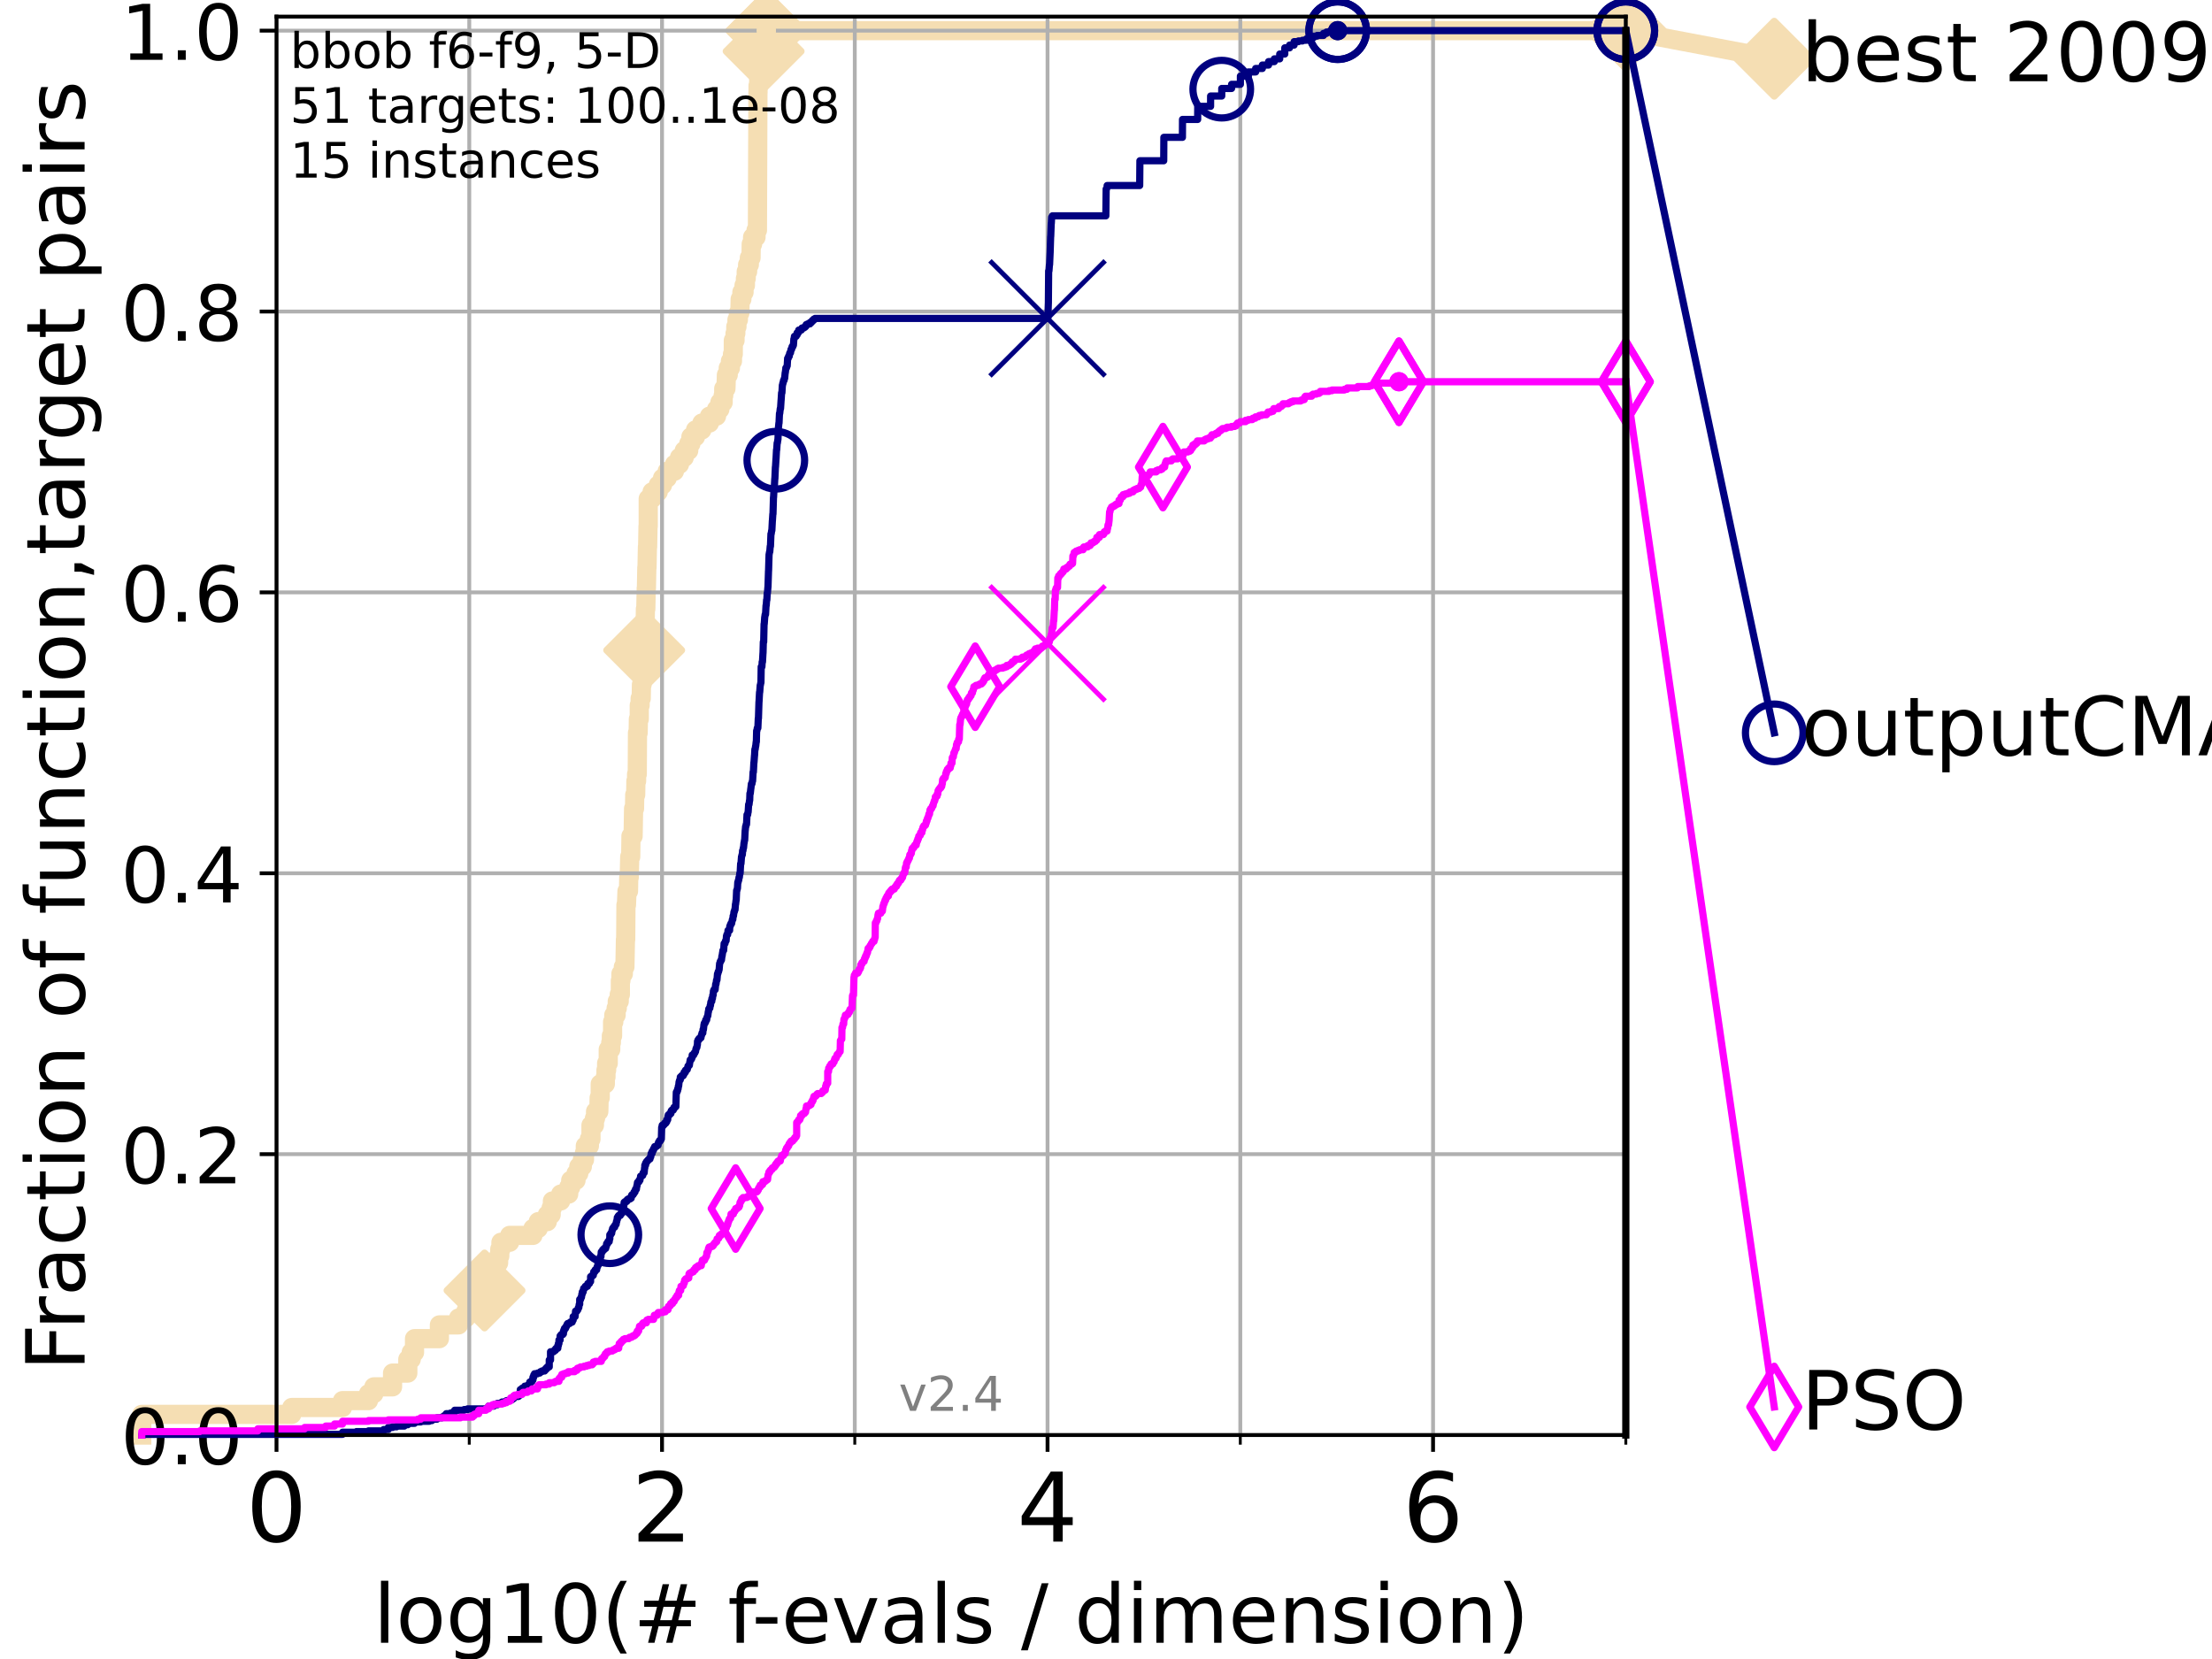 <?xml version="1.0" encoding="utf-8" standalone="no"?>
<!DOCTYPE svg PUBLIC "-//W3C//DTD SVG 1.1//EN"
  "http://www.w3.org/Graphics/SVG/1.1/DTD/svg11.dtd">
<!-- Created with matplotlib (https://matplotlib.org/) -->
<svg height="345.6pt" version="1.1" viewBox="0 0 460.8 345.6" width="460.8pt" xmlns="http://www.w3.org/2000/svg" xmlns:xlink="http://www.w3.org/1999/xlink">
 <defs>
  <style type="text/css">*{stroke-linecap:butt;stroke-linejoin:round;}</style>
 </defs>
 <g id="figure_1">
  <g id="patch_1">
   <path d="M 0 345.6 
L 460.8 345.6 
L 460.8 0 
L 0 0 
z
" style="fill:#ffffff;"/>
  </g>
  <g id="axes_1">
   <g id="patch_2">
    <path d="M 57.6 298.944 
L 338.688 298.944 
L 338.688 3.456 
L 57.6 3.456 
z
" style="fill:#ffffff;"/>
   </g>
   <g id="line2d_1">
    <path d="M 29.533 298.944 
L 29.533 294.642 
L 60.78 294.642 
L 60.78 293.207 
L 71.35 293.207 
L 71.35 291.773 
L 76.759 291.773 
L 76.759 290.339 
L 77.885 290.339 
L 77.885 288.905 
L 81.776 288.905 
L 81.776 286.037 
L 84.956 286.037 
L 84.956 283.169 
L 85.667 283.169 
L 85.667 281.734 
L 86.351 281.734 
L 86.351 278.866 
L 91.535 278.866 
L 91.535 275.998 
L 95.526 275.998 
L 95.526 274.564 
L 97.044 274.564 
L 97.044 273.13 
L 99.098 273.13 
L 99.098 268.827 
L 100.935 268.827 
L 100.935 267.393 
L 101.507 267.393 
L 101.507 265.959 
L 102.06 265.959 
L 102.06 264.525 
L 103.372 264.525 
L 103.372 263.091 
L 103.871 263.091 
L 103.871 261.657 
L 104.115 261.657 
L 104.115 260.223 
L 104.355 260.223 
L 104.355 258.788 
L 106.169 258.788 
L 106.169 257.354 
L 111.023 257.354 
L 111.023 255.92 
L 112.128 255.92 
L 112.128 254.486 
L 114.012 254.486 
L 114.012 253.052 
L 114.817 253.052 
L 114.817 251.618 
L 115.077 251.618 
L 115.077 250.184 
L 116.798 250.184 
L 116.798 248.749 
L 118.471 248.749 
L 118.471 247.315 
L 118.891 247.315 
L 118.891 245.881 
L 119.997 245.881 
L 119.997 244.447 
L 120.572 244.447 
L 120.572 243.013 
L 121.31 243.013 
L 121.31 241.579 
L 121.756 241.579 
L 121.756 240.145 
L 121.931 240.145 
L 121.931 238.711 
L 122.782 238.711 
L 122.782 237.276 
L 123.111 237.276 
L 123.111 234.408 
L 123.83 234.408 
L 123.83 232.974 
L 124.063 232.974 
L 124.063 231.54 
L 124.744 231.54 
L 124.818 228.672 
L 125.038 228.672 
L 125.038 225.803 
L 126.1 225.803 
L 126.1 224.369 
L 126.236 224.369 
L 126.236 222.935 
L 126.372 222.935 
L 126.372 221.501 
L 126.707 221.501 
L 126.707 218.633 
L 127.229 218.633 
L 127.229 217.199 
L 127.358 217.199 
L 127.358 215.765 
L 127.611 215.765 
L 127.611 212.896 
L 127.861 212.896 
L 127.861 211.462 
L 128.351 211.462 
L 128.351 210.028 
L 128.591 210.028 
L 128.591 208.594 
L 129.002 208.594 
L 129.002 207.16 
L 129.233 207.16 
L 129.233 204.291 
L 129.348 204.291 
L 129.348 202.857 
L 129.853 202.857 
L 129.853 201.423 
L 130.182 201.423 
L 130.291 195.687 
L 130.345 195.687 
L 130.398 188.516 
L 130.505 188.516 
L 130.612 185.648 
L 130.927 185.648 
L 130.979 182.78 
L 131.082 182.78 
L 131.185 178.477 
L 131.389 178.477 
L 131.44 174.175 
L 131.889 174.175 
L 131.987 168.438 
L 132.182 168.438 
L 132.23 165.57 
L 132.423 165.57 
L 132.47 162.702 
L 132.613 162.702 
L 132.613 161.268 
L 132.754 161.268 
L 132.801 152.663 
L 132.94 152.663 
L 132.987 149.795 
L 133.171 149.795 
L 133.171 146.926 
L 133.353 146.926 
L 133.353 145.492 
L 133.578 145.492 
L 133.623 142.624 
L 133.756 142.624 
L 133.844 139.756 
L 133.932 139.756 
L 133.976 136.887 
L 134.063 136.887 
L 134.063 135.453 
L 134.193 135.453 
L 134.236 132.585 
L 134.365 132.585 
L 134.45 126.848 
L 134.535 126.848 
L 134.619 122.546 
L 134.661 122.546 
L 134.745 118.244 
L 134.787 118.244 
L 134.87 113.941 
L 134.912 113.941 
L 134.994 109.639 
L 135.036 109.639 
L 135.036 103.902 
L 135.839 103.902 
L 135.839 102.468 
L 137.126 102.468 
L 137.126 101.034 
L 138.015 101.034 
L 138.015 99.6 
L 138.993 99.6 
L 138.993 98.166 
L 140.499 98.166 
L 140.499 96.732 
L 141.549 96.732 
L 141.549 95.298 
L 142.54 95.298 
L 142.54 93.864 
L 143.477 93.864 
L 143.477 92.429 
L 143.928 92.429 
L 143.928 90.995 
L 144.889 90.995 
L 144.889 89.561 
L 146.216 89.561 
L 146.216 88.127 
L 147.789 88.127 
L 147.789 86.693 
L 149.269 86.693 
L 149.269 85.259 
L 149.964 85.259 
L 149.964 83.825 
L 150.649 83.825 
L 150.649 82.39 
L 150.766 82.39 
L 150.766 80.956 
L 151.228 80.956 
L 151.325 78.088 
L 151.708 78.088 
L 151.708 76.654 
L 152.161 76.654 
L 152.161 75.22 
L 152.587 75.22 
L 152.587 73.786 
L 152.752 73.786 
L 152.767 70.917 
L 153.12 70.917 
L 153.12 69.483 
L 153.28 69.483 
L 153.28 68.049 
L 153.524 68.049 
L 153.524 66.615 
L 153.82 66.615 
L 153.82 65.181 
L 154.126 65.181 
L 154.195 62.313 
L 154.547 62.313 
L 154.547 60.879 
L 154.998 60.879 
L 154.998 59.444 
L 155.284 59.444 
L 155.284 58.01 
L 155.451 58.01 
L 155.451 56.576 
L 155.742 56.576 
L 155.742 55.142 
L 156.102 55.142 
L 156.102 53.708 
L 156.455 53.708 
L 156.491 50.84 
L 156.777 50.84 
L 156.777 49.406 
L 157.495 49.406 
L 157.495 47.971 
L 157.787 47.971 
L 157.887 19.289 
L 157.91 19.289 
L 157.91 17.855 
L 158.031 17.855 
L 158.075 14.986 
L 158.163 14.986 
L 158.163 13.552 
L 158.53 13.552 
L 158.53 12.118 
L 159.077 12.118 
L 159.077 10.684 
L 159.253 10.684 
L 159.253 9.25 
L 159.375 9.25 
L 159.375 7.816 
L 159.638 7.816 
L 159.638 6.382 
L 338.688 6.382 
L 338.688 6.382 
" style="fill:none;stroke:#f5deb3;stroke-linecap:square;stroke-width:4;"/>
   </g>
   <g id="line2d_2">
    <defs>
     <path d="M -0 7.778 
L 7.778 0 
L 0 -7.778 
L -7.778 -0 
z
" id="mc5517762d0" style="stroke:#f5deb3;stroke-linejoin:miter;stroke-width:1.5;"/>
    </defs>
    <g>
     <use style="fill:#f5deb3;stroke:#f5deb3;stroke-linejoin:miter;stroke-width:1.5;" x="100.935" xlink:href="#mc5517762d0" y="268.827"/>
     <use style="fill:#f5deb3;stroke:#f5deb3;stroke-linejoin:miter;stroke-width:1.5;" x="134.193" xlink:href="#mc5517762d0" y="135.453"/>
     <use style="fill:#f5deb3;stroke:#f5deb3;stroke-linejoin:miter;stroke-width:1.5;" x="159.077" xlink:href="#mc5517762d0" y="10.684"/>
     <use style="fill:#f5deb3;stroke:#f5deb3;stroke-linejoin:miter;stroke-width:1.5;" x="159.638" xlink:href="#mc5517762d0" y="6.382"/>
     <use style="fill:#f5deb3;stroke:#f5deb3;stroke-linejoin:miter;stroke-width:1.5;" x="159.638" xlink:href="#mc5517762d0" y="6.382"/>
     <use style="fill:#f5deb3;stroke:#f5deb3;stroke-linejoin:miter;stroke-width:1.5;" x="338.688" xlink:href="#mc5517762d0" y="6.382"/>
    </g>
   </g>
   <g id="line2d_3">
    <path style="fill:none;stroke:#f5deb3;stroke-linecap:square;stroke-width:4;"/>
    <g/>
   </g>
   <g id="line2d_4">
    <path d="M 338.688 6.382 
L 369.608 12.233 
" style="fill:none;stroke:#f5deb3;stroke-linecap:square;stroke-width:4;"/>
    <g>
     <use style="fill:#f5deb3;stroke:#f5deb3;stroke-linejoin:miter;stroke-width:1.5;" x="338.688" xlink:href="#mc5517762d0" y="6.382"/>
     <use style="fill:#f5deb3;stroke:#f5deb3;stroke-linejoin:miter;stroke-width:1.5;" x="369.608" xlink:href="#mc5517762d0" y="12.233"/>
    </g>
   </g>
   <g id="matplotlib.axis_1">
    <g id="xtick_1">
     <g id="line2d_5">
      <path clip-path="url(#p00bffa26a6)" d="M 57.6 298.944 
L 57.6 3.456 
" style="fill:none;stroke:#b0b0b0;stroke-linecap:square;stroke-width:0.8;"/>
     </g>
     <g id="line2d_6">
      <defs>
       <path d="M 0 0 
L 0 3.5 
" id="m1643b6d290" style="stroke:#000000;stroke-width:0.8;"/>
      </defs>
      <g>
       <use style="stroke:#000000;stroke-width:0.8;" x="57.6" xlink:href="#m1643b6d290" y="298.944"/>
      </g>
     </g>
     <g id="text_1">
      <!-- 0 -->
      <g transform="translate(51.237 321.141)scale(0.2 -0.2)">
       <defs>
        <path d="M 31.781 66.406 
Q 24.172 66.406 20.328 58.906 
Q 16.5 51.422 16.5 36.375 
Q 16.5 21.391 20.328 13.891 
Q 24.172 6.391 31.781 6.391 
Q 39.453 6.391 43.281 13.891 
Q 47.125 21.391 47.125 36.375 
Q 47.125 51.422 43.281 58.906 
Q 39.453 66.406 31.781 66.406 
z
M 31.781 74.219 
Q 44.047 74.219 50.516 64.516 
Q 56.984 54.828 56.984 36.375 
Q 56.984 17.969 50.516 8.266 
Q 44.047 -1.422 31.781 -1.422 
Q 19.531 -1.422 13.062 8.266 
Q 6.594 17.969 6.594 36.375 
Q 6.594 54.828 13.062 64.516 
Q 19.531 74.219 31.781 74.219 
z
" id="DejaVuSans-48"/>
       </defs>
       <use xlink:href="#DejaVuSans-48"/>
      </g>
     </g>
    </g>
    <g id="xtick_2">
     <g id="line2d_7">
      <path clip-path="url(#p00bffa26a6)" d="M 137.911 298.944 
L 137.911 3.456 
" style="fill:none;stroke:#b0b0b0;stroke-linecap:square;stroke-width:0.8;"/>
     </g>
     <g id="line2d_8">
      <g>
       <use style="stroke:#000000;stroke-width:0.8;" x="137.911" xlink:href="#m1643b6d290" y="298.944"/>
      </g>
     </g>
     <g id="text_2">
      <!-- 2 -->
      <g transform="translate(131.548 321.141)scale(0.2 -0.2)">
       <defs>
        <path d="M 19.188 8.297 
L 53.609 8.297 
L 53.609 0 
L 7.328 0 
L 7.328 8.297 
Q 12.938 14.109 22.625 23.891 
Q 32.328 33.688 34.812 36.531 
Q 39.547 41.844 41.422 45.531 
Q 43.312 49.219 43.312 52.781 
Q 43.312 58.594 39.234 62.25 
Q 35.156 65.922 28.609 65.922 
Q 23.969 65.922 18.812 64.312 
Q 13.672 62.703 7.812 59.422 
L 7.812 69.391 
Q 13.766 71.781 18.938 73 
Q 24.125 74.219 28.422 74.219 
Q 39.75 74.219 46.484 68.547 
Q 53.219 62.891 53.219 53.422 
Q 53.219 48.922 51.531 44.891 
Q 49.859 40.875 45.406 35.406 
Q 44.188 33.984 37.641 27.219 
Q 31.109 20.453 19.188 8.297 
z
" id="DejaVuSans-50"/>
       </defs>
       <use xlink:href="#DejaVuSans-50"/>
      </g>
     </g>
    </g>
    <g id="xtick_3">
     <g id="line2d_9">
      <path clip-path="url(#p00bffa26a6)" d="M 218.222 298.944 
L 218.222 3.456 
" style="fill:none;stroke:#b0b0b0;stroke-linecap:square;stroke-width:0.8;"/>
     </g>
     <g id="line2d_10">
      <g>
       <use style="stroke:#000000;stroke-width:0.8;" x="218.222" xlink:href="#m1643b6d290" y="298.944"/>
      </g>
     </g>
     <g id="text_3">
      <!-- 4 -->
      <g transform="translate(211.859 321.141)scale(0.2 -0.2)">
       <defs>
        <path d="M 37.797 64.312 
L 12.891 25.391 
L 37.797 25.391 
z
M 35.203 72.906 
L 47.609 72.906 
L 47.609 25.391 
L 58.016 25.391 
L 58.016 17.188 
L 47.609 17.188 
L 47.609 0 
L 37.797 0 
L 37.797 17.188 
L 4.891 17.188 
L 4.891 26.703 
z
" id="DejaVuSans-52"/>
       </defs>
       <use xlink:href="#DejaVuSans-52"/>
      </g>
     </g>
    </g>
    <g id="xtick_4">
     <g id="line2d_11">
      <path clip-path="url(#p00bffa26a6)" d="M 298.533 298.944 
L 298.533 3.456 
" style="fill:none;stroke:#b0b0b0;stroke-linecap:square;stroke-width:0.8;"/>
     </g>
     <g id="line2d_12">
      <g>
       <use style="stroke:#000000;stroke-width:0.8;" x="298.533" xlink:href="#m1643b6d290" y="298.944"/>
      </g>
     </g>
     <g id="text_4">
      <!-- 6 -->
      <g transform="translate(292.17 321.141)scale(0.2 -0.2)">
       <defs>
        <path d="M 33.016 40.375 
Q 26.375 40.375 22.484 35.828 
Q 18.609 31.297 18.609 23.391 
Q 18.609 15.531 22.484 10.953 
Q 26.375 6.391 33.016 6.391 
Q 39.656 6.391 43.531 10.953 
Q 47.406 15.531 47.406 23.391 
Q 47.406 31.297 43.531 35.828 
Q 39.656 40.375 33.016 40.375 
z
M 52.594 71.297 
L 52.594 62.312 
Q 48.875 64.062 45.094 64.984 
Q 41.312 65.922 37.594 65.922 
Q 27.828 65.922 22.672 59.328 
Q 17.531 52.734 16.797 39.406 
Q 19.672 43.656 24.016 45.922 
Q 28.375 48.188 33.594 48.188 
Q 44.578 48.188 50.953 41.516 
Q 57.328 34.859 57.328 23.391 
Q 57.328 12.156 50.688 5.359 
Q 44.047 -1.422 33.016 -1.422 
Q 20.359 -1.422 13.672 8.266 
Q 6.984 17.969 6.984 36.375 
Q 6.984 53.656 15.188 63.938 
Q 23.391 74.219 37.203 74.219 
Q 40.922 74.219 44.703 73.484 
Q 48.484 72.75 52.594 71.297 
z
" id="DejaVuSans-54"/>
       </defs>
       <use xlink:href="#DejaVuSans-54"/>
      </g>
     </g>
    </g>
    <g id="xtick_5">
     <g id="line2d_13">
      <path clip-path="url(#p00bffa26a6)" d="M 97.755 298.944 
L 97.755 3.456 
" style="fill:none;stroke:#b0b0b0;stroke-linecap:square;stroke-width:0.8;"/>
     </g>
     <g id="line2d_14">
      <defs>
       <path d="M 0 0 
L 0 2 
" id="md74ea4a13d" style="stroke:#000000;stroke-width:0.6;"/>
      </defs>
      <g>
       <use style="stroke:#000000;stroke-width:0.6;" x="97.755" xlink:href="#md74ea4a13d" y="298.944"/>
      </g>
     </g>
    </g>
    <g id="xtick_6">
     <g id="line2d_15">
      <path clip-path="url(#p00bffa26a6)" d="M 178.066 298.944 
L 178.066 3.456 
" style="fill:none;stroke:#b0b0b0;stroke-linecap:square;stroke-width:0.8;"/>
     </g>
     <g id="line2d_16">
      <g>
       <use style="stroke:#000000;stroke-width:0.6;" x="178.066" xlink:href="#md74ea4a13d" y="298.944"/>
      </g>
     </g>
    </g>
    <g id="xtick_7">
     <g id="line2d_17">
      <path clip-path="url(#p00bffa26a6)" d="M 258.377 298.944 
L 258.377 3.456 
" style="fill:none;stroke:#b0b0b0;stroke-linecap:square;stroke-width:0.8;"/>
     </g>
     <g id="line2d_18">
      <g>
       <use style="stroke:#000000;stroke-width:0.6;" x="258.377" xlink:href="#md74ea4a13d" y="298.944"/>
      </g>
     </g>
    </g>
    <g id="xtick_8">
     <g id="line2d_19">
      <path clip-path="url(#p00bffa26a6)" d="M 338.688 298.944 
L 338.688 3.456 
" style="fill:none;stroke:#b0b0b0;stroke-linecap:square;stroke-width:0.8;"/>
     </g>
     <g id="line2d_20">
      <g>
       <use style="stroke:#000000;stroke-width:0.6;" x="338.688" xlink:href="#md74ea4a13d" y="298.944"/>
      </g>
     </g>
    </g>
    <g id="text_5">
     <!-- log10(# f-evals / dimension) -->
     <g transform="translate(77.764 342.218)scale(0.17 -0.17)">
      <defs>
       <path d="M 9.422 75.984 
L 18.406 75.984 
L 18.406 0 
L 9.422 0 
z
" id="DejaVuSans-108"/>
       <path d="M 30.609 48.391 
Q 23.391 48.391 19.188 42.75 
Q 14.984 37.109 14.984 27.297 
Q 14.984 17.484 19.156 11.844 
Q 23.344 6.203 30.609 6.203 
Q 37.797 6.203 41.984 11.859 
Q 46.188 17.531 46.188 27.297 
Q 46.188 37.016 41.984 42.703 
Q 37.797 48.391 30.609 48.391 
z
M 30.609 56 
Q 42.328 56 49.016 48.375 
Q 55.719 40.766 55.719 27.297 
Q 55.719 13.875 49.016 6.219 
Q 42.328 -1.422 30.609 -1.422 
Q 18.844 -1.422 12.172 6.219 
Q 5.516 13.875 5.516 27.297 
Q 5.516 40.766 12.172 48.375 
Q 18.844 56 30.609 56 
z
" id="DejaVuSans-111"/>
       <path d="M 45.406 27.984 
Q 45.406 37.75 41.375 43.109 
Q 37.359 48.484 30.078 48.484 
Q 22.859 48.484 18.828 43.109 
Q 14.797 37.75 14.797 27.984 
Q 14.797 18.266 18.828 12.891 
Q 22.859 7.516 30.078 7.516 
Q 37.359 7.516 41.375 12.891 
Q 45.406 18.266 45.406 27.984 
z
M 54.391 6.781 
Q 54.391 -7.172 48.188 -13.984 
Q 42 -20.797 29.203 -20.797 
Q 24.469 -20.797 20.266 -20.094 
Q 16.062 -19.391 12.109 -17.922 
L 12.109 -9.188 
Q 16.062 -11.328 19.922 -12.344 
Q 23.781 -13.375 27.781 -13.375 
Q 36.625 -13.375 41.016 -8.766 
Q 45.406 -4.156 45.406 5.172 
L 45.406 9.625 
Q 42.625 4.781 38.281 2.391 
Q 33.938 0 27.875 0 
Q 17.828 0 11.672 7.656 
Q 5.516 15.328 5.516 27.984 
Q 5.516 40.672 11.672 48.328 
Q 17.828 56 27.875 56 
Q 33.938 56 38.281 53.609 
Q 42.625 51.219 45.406 46.391 
L 45.406 54.688 
L 54.391 54.688 
z
" id="DejaVuSans-103"/>
       <path d="M 12.406 8.297 
L 28.516 8.297 
L 28.516 63.922 
L 10.984 60.406 
L 10.984 69.391 
L 28.422 72.906 
L 38.281 72.906 
L 38.281 8.297 
L 54.391 8.297 
L 54.391 0 
L 12.406 0 
z
" id="DejaVuSans-49"/>
       <path d="M 31 75.875 
Q 24.469 64.656 21.281 53.656 
Q 18.109 42.672 18.109 31.391 
Q 18.109 20.125 21.312 9.062 
Q 24.516 -2 31 -13.188 
L 23.188 -13.188 
Q 15.875 -1.703 12.234 9.375 
Q 8.594 20.453 8.594 31.391 
Q 8.594 42.281 12.203 53.312 
Q 15.828 64.359 23.188 75.875 
z
" id="DejaVuSans-40"/>
       <path d="M 51.125 44 
L 36.922 44 
L 32.812 27.688 
L 47.125 27.688 
z
M 43.797 71.781 
L 38.719 51.516 
L 52.984 51.516 
L 58.109 71.781 
L 65.922 71.781 
L 60.891 51.516 
L 76.125 51.516 
L 76.125 44 
L 58.984 44 
L 54.984 27.688 
L 70.516 27.688 
L 70.516 20.219 
L 53.078 20.219 
L 48 0 
L 40.188 0 
L 45.219 20.219 
L 30.906 20.219 
L 25.875 0 
L 18.016 0 
L 23.094 20.219 
L 7.719 20.219 
L 7.719 27.688 
L 24.906 27.688 
L 29 44 
L 13.281 44 
L 13.281 51.516 
L 30.906 51.516 
L 35.891 71.781 
z
" id="DejaVuSans-35"/>
       <path id="DejaVuSans-32"/>
       <path d="M 37.109 75.984 
L 37.109 68.5 
L 28.516 68.5 
Q 23.688 68.5 21.797 66.547 
Q 19.922 64.594 19.922 59.516 
L 19.922 54.688 
L 34.719 54.688 
L 34.719 47.703 
L 19.922 47.703 
L 19.922 0 
L 10.891 0 
L 10.891 47.703 
L 2.297 47.703 
L 2.297 54.688 
L 10.891 54.688 
L 10.891 58.5 
Q 10.891 67.625 15.141 71.797 
Q 19.391 75.984 28.609 75.984 
z
" id="DejaVuSans-102"/>
       <path d="M 4.891 31.391 
L 31.203 31.391 
L 31.203 23.391 
L 4.891 23.391 
z
" id="DejaVuSans-45"/>
       <path d="M 56.203 29.594 
L 56.203 25.203 
L 14.891 25.203 
Q 15.484 15.922 20.484 11.062 
Q 25.484 6.203 34.422 6.203 
Q 39.594 6.203 44.453 7.469 
Q 49.312 8.734 54.109 11.281 
L 54.109 2.781 
Q 49.266 0.734 44.188 -0.344 
Q 39.109 -1.422 33.891 -1.422 
Q 20.797 -1.422 13.156 6.188 
Q 5.516 13.812 5.516 26.812 
Q 5.516 40.234 12.766 48.109 
Q 20.016 56 32.328 56 
Q 43.359 56 49.781 48.891 
Q 56.203 41.797 56.203 29.594 
z
M 47.219 32.234 
Q 47.125 39.594 43.094 43.984 
Q 39.062 48.391 32.422 48.391 
Q 24.906 48.391 20.391 44.141 
Q 15.875 39.891 15.188 32.172 
z
" id="DejaVuSans-101"/>
       <path d="M 2.984 54.688 
L 12.5 54.688 
L 29.594 8.797 
L 46.688 54.688 
L 56.203 54.688 
L 35.688 0 
L 23.484 0 
z
" id="DejaVuSans-118"/>
       <path d="M 34.281 27.484 
Q 23.391 27.484 19.188 25 
Q 14.984 22.516 14.984 16.5 
Q 14.984 11.719 18.141 8.906 
Q 21.297 6.109 26.703 6.109 
Q 34.188 6.109 38.703 11.406 
Q 43.219 16.703 43.219 25.484 
L 43.219 27.484 
z
M 52.203 31.203 
L 52.203 0 
L 43.219 0 
L 43.219 8.297 
Q 40.141 3.328 35.547 0.953 
Q 30.953 -1.422 24.312 -1.422 
Q 15.922 -1.422 10.953 3.297 
Q 6 8.016 6 15.922 
Q 6 25.141 12.172 29.828 
Q 18.359 34.516 30.609 34.516 
L 43.219 34.516 
L 43.219 35.406 
Q 43.219 41.609 39.141 45 
Q 35.062 48.391 27.688 48.391 
Q 23 48.391 18.547 47.266 
Q 14.109 46.141 10.016 43.891 
L 10.016 52.203 
Q 14.938 54.109 19.578 55.047 
Q 24.219 56 28.609 56 
Q 40.484 56 46.344 49.844 
Q 52.203 43.703 52.203 31.203 
z
" id="DejaVuSans-97"/>
       <path d="M 44.281 53.078 
L 44.281 44.578 
Q 40.484 46.531 36.375 47.5 
Q 32.281 48.484 27.875 48.484 
Q 21.188 48.484 17.844 46.438 
Q 14.5 44.391 14.5 40.281 
Q 14.5 37.156 16.891 35.375 
Q 19.281 33.594 26.516 31.984 
L 29.594 31.297 
Q 39.156 29.25 43.188 25.516 
Q 47.219 21.781 47.219 15.094 
Q 47.219 7.469 41.188 3.016 
Q 35.156 -1.422 24.609 -1.422 
Q 20.219 -1.422 15.453 -0.562 
Q 10.688 0.297 5.422 2 
L 5.422 11.281 
Q 10.406 8.688 15.234 7.391 
Q 20.062 6.109 24.812 6.109 
Q 31.156 6.109 34.562 8.281 
Q 37.984 10.453 37.984 14.406 
Q 37.984 18.062 35.516 20.016 
Q 33.062 21.969 24.703 23.781 
L 21.578 24.516 
Q 13.234 26.266 9.516 29.906 
Q 5.812 33.547 5.812 39.891 
Q 5.812 47.609 11.281 51.797 
Q 16.75 56 26.812 56 
Q 31.781 56 36.172 55.266 
Q 40.578 54.547 44.281 53.078 
z
" id="DejaVuSans-115"/>
       <path d="M 25.391 72.906 
L 33.688 72.906 
L 8.297 -9.281 
L 0 -9.281 
z
" id="DejaVuSans-47"/>
       <path d="M 45.406 46.391 
L 45.406 75.984 
L 54.391 75.984 
L 54.391 0 
L 45.406 0 
L 45.406 8.203 
Q 42.578 3.328 38.25 0.953 
Q 33.938 -1.422 27.875 -1.422 
Q 17.969 -1.422 11.734 6.484 
Q 5.516 14.406 5.516 27.297 
Q 5.516 40.188 11.734 48.094 
Q 17.969 56 27.875 56 
Q 33.938 56 38.25 53.625 
Q 42.578 51.266 45.406 46.391 
z
M 14.797 27.297 
Q 14.797 17.391 18.875 11.75 
Q 22.953 6.109 30.078 6.109 
Q 37.203 6.109 41.297 11.75 
Q 45.406 17.391 45.406 27.297 
Q 45.406 37.203 41.297 42.844 
Q 37.203 48.484 30.078 48.484 
Q 22.953 48.484 18.875 42.844 
Q 14.797 37.203 14.797 27.297 
z
" id="DejaVuSans-100"/>
       <path d="M 9.422 54.688 
L 18.406 54.688 
L 18.406 0 
L 9.422 0 
z
M 9.422 75.984 
L 18.406 75.984 
L 18.406 64.594 
L 9.422 64.594 
z
" id="DejaVuSans-105"/>
       <path d="M 52 44.188 
Q 55.375 50.25 60.062 53.125 
Q 64.75 56 71.094 56 
Q 79.641 56 84.281 50.016 
Q 88.922 44.047 88.922 33.016 
L 88.922 0 
L 79.891 0 
L 79.891 32.719 
Q 79.891 40.578 77.094 44.375 
Q 74.312 48.188 68.609 48.188 
Q 61.625 48.188 57.562 43.547 
Q 53.516 38.922 53.516 30.906 
L 53.516 0 
L 44.484 0 
L 44.484 32.719 
Q 44.484 40.625 41.703 44.406 
Q 38.922 48.188 33.109 48.188 
Q 26.219 48.188 22.156 43.531 
Q 18.109 38.875 18.109 30.906 
L 18.109 0 
L 9.078 0 
L 9.078 54.688 
L 18.109 54.688 
L 18.109 46.188 
Q 21.188 51.219 25.484 53.609 
Q 29.781 56 35.688 56 
Q 41.656 56 45.828 52.969 
Q 50 49.953 52 44.188 
z
" id="DejaVuSans-109"/>
       <path d="M 54.891 33.016 
L 54.891 0 
L 45.906 0 
L 45.906 32.719 
Q 45.906 40.484 42.875 44.328 
Q 39.844 48.188 33.797 48.188 
Q 26.516 48.188 22.312 43.547 
Q 18.109 38.922 18.109 30.906 
L 18.109 0 
L 9.078 0 
L 9.078 54.688 
L 18.109 54.688 
L 18.109 46.188 
Q 21.344 51.125 25.703 53.562 
Q 30.078 56 35.797 56 
Q 45.219 56 50.047 50.172 
Q 54.891 44.344 54.891 33.016 
z
" id="DejaVuSans-110"/>
       <path d="M 8.016 75.875 
L 15.828 75.875 
Q 23.141 64.359 26.781 53.312 
Q 30.422 42.281 30.422 31.391 
Q 30.422 20.453 26.781 9.375 
Q 23.141 -1.703 15.828 -13.188 
L 8.016 -13.188 
Q 14.5 -2 17.703 9.062 
Q 20.906 20.125 20.906 31.391 
Q 20.906 42.672 17.703 53.656 
Q 14.5 64.656 8.016 75.875 
z
" id="DejaVuSans-41"/>
      </defs>
      <use xlink:href="#DejaVuSans-108"/>
      <use x="27.783" xlink:href="#DejaVuSans-111"/>
      <use x="88.965" xlink:href="#DejaVuSans-103"/>
      <use x="152.441" xlink:href="#DejaVuSans-49"/>
      <use x="216.064" xlink:href="#DejaVuSans-48"/>
      <use x="279.688" xlink:href="#DejaVuSans-40"/>
      <use x="318.701" xlink:href="#DejaVuSans-35"/>
      <use x="402.49" xlink:href="#DejaVuSans-32"/>
      <use x="434.277" xlink:href="#DejaVuSans-102"/>
      <use x="463.982" xlink:href="#DejaVuSans-45"/>
      <use x="500.066" xlink:href="#DejaVuSans-101"/>
      <use x="561.59" xlink:href="#DejaVuSans-118"/>
      <use x="620.77" xlink:href="#DejaVuSans-97"/>
      <use x="682.049" xlink:href="#DejaVuSans-108"/>
      <use x="709.832" xlink:href="#DejaVuSans-115"/>
      <use x="761.932" xlink:href="#DejaVuSans-32"/>
      <use x="793.719" xlink:href="#DejaVuSans-47"/>
      <use x="827.41" xlink:href="#DejaVuSans-32"/>
      <use x="859.197" xlink:href="#DejaVuSans-100"/>
      <use x="922.674" xlink:href="#DejaVuSans-105"/>
      <use x="950.457" xlink:href="#DejaVuSans-109"/>
      <use x="1047.869" xlink:href="#DejaVuSans-101"/>
      <use x="1109.393" xlink:href="#DejaVuSans-110"/>
      <use x="1172.771" xlink:href="#DejaVuSans-115"/>
      <use x="1224.871" xlink:href="#DejaVuSans-105"/>
      <use x="1252.654" xlink:href="#DejaVuSans-111"/>
      <use x="1313.836" xlink:href="#DejaVuSans-110"/>
      <use x="1377.215" xlink:href="#DejaVuSans-41"/>
     </g>
    </g>
   </g>
   <g id="matplotlib.axis_2">
    <g id="ytick_1">
     <g id="line2d_21">
      <path clip-path="url(#p00bffa26a6)" d="M 57.6 298.944 
L 338.688 298.944 
" style="fill:none;stroke:#b0b0b0;stroke-linecap:square;stroke-width:0.8;"/>
     </g>
     <g id="line2d_22">
      <defs>
       <path d="M 0 0 
L -3.5 0 
" id="mc950ad142b" style="stroke:#000000;stroke-width:0.8;"/>
      </defs>
      <g>
       <use style="stroke:#000000;stroke-width:0.8;" x="57.6" xlink:href="#mc950ad142b" y="298.944"/>
      </g>
     </g>
     <g id="text_6">
      <!-- 0.0 -->
      <g transform="translate(25.155 305.023)scale(0.16 -0.16)">
       <defs>
        <path d="M 10.688 12.406 
L 21 12.406 
L 21 0 
L 10.688 0 
z
" id="DejaVuSans-46"/>
       </defs>
       <use xlink:href="#DejaVuSans-48"/>
       <use x="63.623" xlink:href="#DejaVuSans-46"/>
       <use x="95.41" xlink:href="#DejaVuSans-48"/>
      </g>
     </g>
    </g>
    <g id="ytick_2">
     <g id="line2d_23">
      <path clip-path="url(#p00bffa26a6)" d="M 57.6 240.432 
L 338.688 240.432 
" style="fill:none;stroke:#b0b0b0;stroke-linecap:square;stroke-width:0.8;"/>
     </g>
     <g id="line2d_24">
      <g>
       <use style="stroke:#000000;stroke-width:0.8;" x="57.6" xlink:href="#mc950ad142b" y="240.432"/>
      </g>
     </g>
     <g id="text_7">
      <!-- 0.2 -->
      <g transform="translate(25.155 246.51)scale(0.16 -0.16)">
       <use xlink:href="#DejaVuSans-48"/>
       <use x="63.623" xlink:href="#DejaVuSans-46"/>
       <use x="95.41" xlink:href="#DejaVuSans-50"/>
      </g>
     </g>
    </g>
    <g id="ytick_3">
     <g id="line2d_25">
      <path clip-path="url(#p00bffa26a6)" d="M 57.6 181.919 
L 338.688 181.919 
" style="fill:none;stroke:#b0b0b0;stroke-linecap:square;stroke-width:0.8;"/>
     </g>
     <g id="line2d_26">
      <g>
       <use style="stroke:#000000;stroke-width:0.8;" x="57.6" xlink:href="#mc950ad142b" y="181.919"/>
      </g>
     </g>
     <g id="text_8">
      <!-- 0.4 -->
      <g transform="translate(25.155 187.998)scale(0.16 -0.16)">
       <use xlink:href="#DejaVuSans-48"/>
       <use x="63.623" xlink:href="#DejaVuSans-46"/>
       <use x="95.41" xlink:href="#DejaVuSans-52"/>
      </g>
     </g>
    </g>
    <g id="ytick_4">
     <g id="line2d_27">
      <path clip-path="url(#p00bffa26a6)" d="M 57.6 123.407 
L 338.688 123.407 
" style="fill:none;stroke:#b0b0b0;stroke-linecap:square;stroke-width:0.8;"/>
     </g>
     <g id="line2d_28">
      <g>
       <use style="stroke:#000000;stroke-width:0.8;" x="57.6" xlink:href="#mc950ad142b" y="123.407"/>
      </g>
     </g>
     <g id="text_9">
      <!-- 0.6 -->
      <g transform="translate(25.155 129.485)scale(0.16 -0.16)">
       <use xlink:href="#DejaVuSans-48"/>
       <use x="63.623" xlink:href="#DejaVuSans-46"/>
       <use x="95.41" xlink:href="#DejaVuSans-54"/>
      </g>
     </g>
    </g>
    <g id="ytick_5">
     <g id="line2d_29">
      <path clip-path="url(#p00bffa26a6)" d="M 57.6 64.894 
L 338.688 64.894 
" style="fill:none;stroke:#b0b0b0;stroke-linecap:square;stroke-width:0.8;"/>
     </g>
     <g id="line2d_30">
      <g>
       <use style="stroke:#000000;stroke-width:0.8;" x="57.6" xlink:href="#mc950ad142b" y="64.894"/>
      </g>
     </g>
     <g id="text_10">
      <!-- 0.8 -->
      <g transform="translate(25.155 70.973)scale(0.16 -0.16)">
       <defs>
        <path d="M 31.781 34.625 
Q 24.75 34.625 20.719 30.859 
Q 16.703 27.094 16.703 20.516 
Q 16.703 13.922 20.719 10.156 
Q 24.75 6.391 31.781 6.391 
Q 38.812 6.391 42.859 10.172 
Q 46.922 13.969 46.922 20.516 
Q 46.922 27.094 42.891 30.859 
Q 38.875 34.625 31.781 34.625 
z
M 21.922 38.812 
Q 15.578 40.375 12.031 44.719 
Q 8.5 49.078 8.5 55.328 
Q 8.5 64.062 14.719 69.141 
Q 20.953 74.219 31.781 74.219 
Q 42.672 74.219 48.875 69.141 
Q 55.078 64.062 55.078 55.328 
Q 55.078 49.078 51.531 44.719 
Q 48 40.375 41.703 38.812 
Q 48.828 37.156 52.797 32.312 
Q 56.781 27.484 56.781 20.516 
Q 56.781 9.906 50.312 4.234 
Q 43.844 -1.422 31.781 -1.422 
Q 19.734 -1.422 13.25 4.234 
Q 6.781 9.906 6.781 20.516 
Q 6.781 27.484 10.781 32.312 
Q 14.797 37.156 21.922 38.812 
z
M 18.312 54.391 
Q 18.312 48.734 21.844 45.562 
Q 25.391 42.391 31.781 42.391 
Q 38.141 42.391 41.719 45.562 
Q 45.312 48.734 45.312 54.391 
Q 45.312 60.062 41.719 63.234 
Q 38.141 66.406 31.781 66.406 
Q 25.391 66.406 21.844 63.234 
Q 18.312 60.062 18.312 54.391 
z
" id="DejaVuSans-56"/>
       </defs>
       <use xlink:href="#DejaVuSans-48"/>
       <use x="63.623" xlink:href="#DejaVuSans-46"/>
       <use x="95.41" xlink:href="#DejaVuSans-56"/>
      </g>
     </g>
    </g>
    <g id="ytick_6">
     <g id="line2d_31">
      <path clip-path="url(#p00bffa26a6)" d="M 57.6 6.382 
L 338.688 6.382 
" style="fill:none;stroke:#b0b0b0;stroke-linecap:square;stroke-width:0.8;"/>
     </g>
     <g id="line2d_32">
      <g>
       <use style="stroke:#000000;stroke-width:0.8;" x="57.6" xlink:href="#mc950ad142b" y="6.382"/>
      </g>
     </g>
     <g id="text_11">
      <!-- 1.0 -->
      <g transform="translate(25.155 12.46)scale(0.16 -0.16)">
       <use xlink:href="#DejaVuSans-49"/>
       <use x="63.623" xlink:href="#DejaVuSans-46"/>
       <use x="95.41" xlink:href="#DejaVuSans-48"/>
      </g>
     </g>
    </g>
    <g id="text_12">
     <!-- Fraction of function,target pairs -->
     <g transform="translate(17.62 285.585)rotate(-90)scale(0.17 -0.17)">
      <defs>
       <path d="M 9.812 72.906 
L 51.703 72.906 
L 51.703 64.594 
L 19.672 64.594 
L 19.672 43.109 
L 48.578 43.109 
L 48.578 34.812 
L 19.672 34.812 
L 19.672 0 
L 9.812 0 
z
" id="DejaVuSans-70"/>
       <path d="M 41.109 46.297 
Q 39.594 47.172 37.812 47.578 
Q 36.031 48 33.891 48 
Q 26.266 48 22.188 43.047 
Q 18.109 38.094 18.109 28.812 
L 18.109 0 
L 9.078 0 
L 9.078 54.688 
L 18.109 54.688 
L 18.109 46.188 
Q 20.953 51.172 25.484 53.578 
Q 30.031 56 36.531 56 
Q 37.453 56 38.578 55.875 
Q 39.703 55.766 41.062 55.516 
z
" id="DejaVuSans-114"/>
       <path d="M 48.781 52.594 
L 48.781 44.188 
Q 44.969 46.297 41.141 47.344 
Q 37.312 48.391 33.406 48.391 
Q 24.656 48.391 19.812 42.844 
Q 14.984 37.312 14.984 27.297 
Q 14.984 17.281 19.812 11.734 
Q 24.656 6.203 33.406 6.203 
Q 37.312 6.203 41.141 7.25 
Q 44.969 8.297 48.781 10.406 
L 48.781 2.094 
Q 45.016 0.344 40.984 -0.531 
Q 36.969 -1.422 32.422 -1.422 
Q 20.062 -1.422 12.781 6.344 
Q 5.516 14.109 5.516 27.297 
Q 5.516 40.672 12.859 48.328 
Q 20.219 56 33.016 56 
Q 37.156 56 41.109 55.141 
Q 45.062 54.297 48.781 52.594 
z
" id="DejaVuSans-99"/>
       <path d="M 18.312 70.219 
L 18.312 54.688 
L 36.812 54.688 
L 36.812 47.703 
L 18.312 47.703 
L 18.312 18.016 
Q 18.312 11.328 20.141 9.422 
Q 21.969 7.516 27.594 7.516 
L 36.812 7.516 
L 36.812 0 
L 27.594 0 
Q 17.188 0 13.234 3.875 
Q 9.281 7.766 9.281 18.016 
L 9.281 47.703 
L 2.688 47.703 
L 2.688 54.688 
L 9.281 54.688 
L 9.281 70.219 
z
" id="DejaVuSans-116"/>
       <path d="M 8.5 21.578 
L 8.5 54.688 
L 17.484 54.688 
L 17.484 21.922 
Q 17.484 14.156 20.5 10.266 
Q 23.531 6.391 29.594 6.391 
Q 36.859 6.391 41.078 11.031 
Q 45.312 15.672 45.312 23.688 
L 45.312 54.688 
L 54.297 54.688 
L 54.297 0 
L 45.312 0 
L 45.312 8.406 
Q 42.047 3.422 37.719 1 
Q 33.406 -1.422 27.688 -1.422 
Q 18.266 -1.422 13.375 4.438 
Q 8.5 10.297 8.5 21.578 
z
M 31.109 56 
z
" id="DejaVuSans-117"/>
       <path d="M 11.719 12.406 
L 22.016 12.406 
L 22.016 4 
L 14.016 -11.625 
L 7.719 -11.625 
L 11.719 4 
z
" id="DejaVuSans-44"/>
       <path d="M 18.109 8.203 
L 18.109 -20.797 
L 9.078 -20.797 
L 9.078 54.688 
L 18.109 54.688 
L 18.109 46.391 
Q 20.953 51.266 25.266 53.625 
Q 29.594 56 35.594 56 
Q 45.562 56 51.781 48.094 
Q 58.016 40.188 58.016 27.297 
Q 58.016 14.406 51.781 6.484 
Q 45.562 -1.422 35.594 -1.422 
Q 29.594 -1.422 25.266 0.953 
Q 20.953 3.328 18.109 8.203 
z
M 48.688 27.297 
Q 48.688 37.203 44.609 42.844 
Q 40.531 48.484 33.406 48.484 
Q 26.266 48.484 22.188 42.844 
Q 18.109 37.203 18.109 27.297 
Q 18.109 17.391 22.188 11.75 
Q 26.266 6.109 33.406 6.109 
Q 40.531 6.109 44.609 11.75 
Q 48.688 17.391 48.688 27.297 
z
" id="DejaVuSans-112"/>
      </defs>
      <use xlink:href="#DejaVuSans-70"/>
      <use x="50.27" xlink:href="#DejaVuSans-114"/>
      <use x="91.383" xlink:href="#DejaVuSans-97"/>
      <use x="152.662" xlink:href="#DejaVuSans-99"/>
      <use x="207.643" xlink:href="#DejaVuSans-116"/>
      <use x="246.852" xlink:href="#DejaVuSans-105"/>
      <use x="274.635" xlink:href="#DejaVuSans-111"/>
      <use x="335.816" xlink:href="#DejaVuSans-110"/>
      <use x="399.195" xlink:href="#DejaVuSans-32"/>
      <use x="430.982" xlink:href="#DejaVuSans-111"/>
      <use x="492.164" xlink:href="#DejaVuSans-102"/>
      <use x="527.369" xlink:href="#DejaVuSans-32"/>
      <use x="559.156" xlink:href="#DejaVuSans-102"/>
      <use x="594.361" xlink:href="#DejaVuSans-117"/>
      <use x="657.74" xlink:href="#DejaVuSans-110"/>
      <use x="721.119" xlink:href="#DejaVuSans-99"/>
      <use x="776.1" xlink:href="#DejaVuSans-116"/>
      <use x="815.309" xlink:href="#DejaVuSans-105"/>
      <use x="843.092" xlink:href="#DejaVuSans-111"/>
      <use x="904.273" xlink:href="#DejaVuSans-110"/>
      <use x="967.652" xlink:href="#DejaVuSans-44"/>
      <use x="999.439" xlink:href="#DejaVuSans-116"/>
      <use x="1038.648" xlink:href="#DejaVuSans-97"/>
      <use x="1099.928" xlink:href="#DejaVuSans-114"/>
      <use x="1139.291" xlink:href="#DejaVuSans-103"/>
      <use x="1202.768" xlink:href="#DejaVuSans-101"/>
      <use x="1264.291" xlink:href="#DejaVuSans-116"/>
      <use x="1303.5" xlink:href="#DejaVuSans-32"/>
      <use x="1335.287" xlink:href="#DejaVuSans-112"/>
      <use x="1398.764" xlink:href="#DejaVuSans-97"/>
      <use x="1460.043" xlink:href="#DejaVuSans-105"/>
      <use x="1487.826" xlink:href="#DejaVuSans-114"/>
      <use x="1528.939" xlink:href="#DejaVuSans-115"/>
     </g>
    </g>
   </g>
   <g id="line2d_33">
    <defs>
     <path d="M 0 1.5 
C 0.398 1.5 0.779 1.342 1.061 1.061 
C 1.342 0.779 1.5 0.398 1.5 0 
C 1.5 -0.398 1.342 -0.779 1.061 -1.061 
C 0.779 -1.342 0.398 -1.5 0 -1.5 
C -0.398 -1.5 -0.779 -1.342 -1.061 -1.061 
C -1.342 -0.779 -1.5 -0.398 -1.5 0 
C -1.5 0.398 -1.342 0.779 -1.061 1.061 
C -0.779 1.342 -0.398 1.5 0 1.5 
z
" id="mae9c740fc8" style="stroke:#f5deb3;"/>
    </defs>
    <g>
     <use style="fill:#f5deb3;stroke:#f5deb3;" x="159.638" xlink:href="#mae9c740fc8" y="6.382"/>
     <use style="fill:#f5deb3;stroke:#f5deb3;" x="159.638" xlink:href="#mae9c740fc8" y="6.382"/>
    </g>
   </g>
   <g id="line2d_34">
    <defs>
     <path d="M 0 1.5 
C 0.398 1.5 0.779 1.342 1.061 1.061 
C 1.342 0.779 1.5 0.398 1.5 0 
C 1.5 -0.398 1.342 -0.779 1.061 -1.061 
C 0.779 -1.342 0.398 -1.5 0 -1.5 
C -0.398 -1.5 -0.779 -1.342 -1.061 -1.061 
C -1.342 -0.779 -1.5 -0.398 -1.5 0 
C -1.5 0.398 -1.342 0.779 -1.061 1.061 
C -0.779 1.342 -0.398 1.5 0 1.5 
z
" id="m8236db729b" style="stroke:#000080;"/>
    </defs>
    <g>
     <use style="fill:#000080;stroke:#000080;" x="278.669" xlink:href="#m8236db729b" y="6.382"/>
     <use style="fill:#000080;stroke:#000080;" x="278.669" xlink:href="#m8236db729b" y="6.382"/>
    </g>
   </g>
   <g id="line2d_35">
    <path d="M 29.533 298.944 
L 29.533 298.801 
L 71.35 298.801 
L 71.35 298.37 
L 74.263 298.37 
L 74.263 298.227 
L 76.759 298.227 
L 76.759 298.084 
L 79.939 298.084 
L 79.939 297.797 
L 80.881 297.797 
L 80.881 297.366 
L 81.776 297.366 
L 81.776 297.223 
L 82.627 297.223 
L 82.627 297.08 
L 84.213 297.08 
L 84.213 296.793 
L 84.956 296.793 
L 84.956 296.506 
L 86.351 296.506 
L 86.351 296.219 
L 87.644 296.219 
L 87.644 296.076 
L 89.419 296.076 
L 89.419 295.932 
L 89.973 295.932 
L 89.973 295.646 
L 91.03 295.646 
L 91.03 295.359 
L 92.027 295.359 
L 92.027 295.215 
L 92.504 295.215 
L 92.504 294.928 
L 92.969 294.928 
L 92.969 294.498 
L 93.864 294.498 
L 93.864 294.355 
L 94.295 294.355 
L 94.295 294.211 
L 94.715 294.211 
L 94.715 293.781 
L 96.676 293.781 
L 96.676 293.638 
L 97.403 293.638 
L 97.403 293.494 
L 101.507 293.494 
L 101.507 293.351 
L 101.786 293.351 
L 101.786 292.921 
L 102.859 292.921 
L 102.859 292.634 
L 103.623 292.634 
L 103.623 292.347 
L 104.355 292.347 
L 104.355 292.204 
L 104.592 292.204 
L 104.592 292.06 
L 105.285 292.06 
L 105.285 291.917 
L 105.51 291.917 
L 105.51 291.773 
L 106.169 291.773 
L 106.169 291.63 
L 106.594 291.63 
L 106.594 291.487 
L 106.803 291.487 
L 106.803 291.343 
L 107.009 291.343 
L 107.009 291.056 
L 107.213 291.056 
L 107.213 290.913 
L 108.006 290.913 
L 108.006 290.626 
L 108.389 290.626 
L 108.389 289.479 
L 108.764 289.479 
L 108.764 289.192 
L 109.132 289.192 
L 109.132 289.049 
L 109.312 289.049 
L 109.312 288.762 
L 109.843 288.762 
L 109.843 288.618 
L 110.017 288.618 
L 110.017 288.475 
L 110.359 288.475 
L 110.359 287.901 
L 110.694 287.901 
L 110.694 287.758 
L 110.86 287.758 
L 110.86 287.471 
L 111.023 287.471 
L 111.023 286.897 
L 111.186 286.897 
L 111.186 286.467 
L 111.346 286.467 
L 111.346 286.18 
L 111.975 286.18 
L 111.975 286.037 
L 112.432 286.037 
L 112.432 285.893 
L 112.581 285.893 
L 112.581 285.75 
L 112.877 285.75 
L 112.877 285.607 
L 113.454 285.607 
L 113.454 285.32 
L 113.735 285.32 
L 113.735 285.033 
L 114.012 285.033 
L 114.012 284.746 
L 114.419 284.746 
L 114.419 283.312 
L 114.685 283.312 
L 114.685 281.591 
L 115.333 281.591 
L 115.333 281.448 
L 115.46 281.448 
L 115.46 281.304 
L 115.711 281.304 
L 115.711 281.017 
L 115.835 281.017 
L 115.835 280.874 
L 116.203 280.874 
L 116.203 280.3 
L 116.323 280.3 
L 116.323 279.87 
L 116.443 279.87 
L 116.443 279.153 
L 116.68 279.153 
L 116.68 278.293 
L 116.798 278.293 
L 116.798 278.149 
L 116.914 278.149 
L 116.914 278.006 
L 117.26 278.006 
L 117.26 277.862 
L 117.373 277.862 
L 117.373 277.289 
L 117.486 277.289 
L 117.486 277.002 
L 117.598 277.002 
L 117.598 276.715 
L 117.821 276.715 
L 117.931 276.285 
L 118.04 276.285 
L 118.149 275.855 
L 118.257 275.855 
L 118.257 275.711 
L 118.682 275.711 
L 118.787 275.424 
L 119.199 275.424 
L 119.301 274.994 
L 119.402 274.994 
L 119.402 274.277 
L 119.801 274.277 
L 119.899 273.13 
L 120.191 273.13 
L 120.287 272.843 
L 120.382 272.843 
L 120.477 272.413 
L 120.572 272.413 
L 120.666 271.696 
L 120.759 271.696 
L 120.759 270.692 
L 120.945 270.692 
L 121.037 270.261 
L 121.128 270.261 
L 121.219 269.544 
L 121.31 269.544 
L 121.31 269.114 
L 121.49 269.114 
L 121.579 268.397 
L 121.756 268.397 
L 121.756 268.254 
L 121.931 268.254 
L 121.931 267.967 
L 122.362 267.967 
L 122.447 267.393 
L 122.782 267.393 
L 122.865 266.963 
L 123.03 266.963 
L 123.03 265.959 
L 123.193 265.959 
L 123.193 265.816 
L 123.434 265.816 
L 123.434 265.672 
L 123.594 265.672 
L 123.673 264.955 
L 123.908 264.955 
L 123.985 264.525 
L 124.293 264.525 
L 124.369 263.951 
L 124.444 263.951 
L 124.52 263.521 
L 124.669 263.521 
L 124.744 262.804 
L 124.818 262.804 
L 124.892 262.517 
L 124.965 262.517 
L 125.038 261.8 
L 125.183 261.8 
L 125.256 260.796 
L 125.471 260.796 
L 125.542 260.366 
L 125.823 260.366 
L 125.823 260.079 
L 126.168 260.079 
L 126.236 259.649 
L 126.304 259.649 
L 126.372 259.075 
L 126.574 259.075 
L 126.64 258.645 
L 126.905 258.645 
L 126.97 258.071 
L 127.035 258.071 
L 127.035 257.211 
L 127.229 257.211 
L 127.229 256.924 
L 127.421 256.924 
L 127.485 256.35 
L 127.548 256.35 
L 127.611 255.92 
L 127.737 255.92 
L 127.799 255.633 
L 128.047 255.633 
L 128.108 255.203 
L 128.23 255.203 
L 128.23 255.06 
L 128.351 255.06 
L 128.411 254.486 
L 128.471 254.486 
L 128.531 254.056 
L 128.591 254.056 
L 128.591 253.626 
L 128.768 253.626 
L 128.768 253.339 
L 128.886 253.339 
L 128.886 253.195 
L 129.233 253.195 
L 129.291 252.908 
L 129.348 252.908 
L 129.348 252.765 
L 129.574 252.765 
L 129.574 252.478 
L 129.686 252.478 
L 129.742 251.761 
L 129.798 251.761 
L 129.853 251.187 
L 129.964 251.187 
L 130.019 250.47 
L 130.182 250.47 
L 130.182 250.327 
L 130.505 250.327 
L 130.505 250.184 
L 130.665 250.184 
L 130.665 249.897 
L 130.875 249.897 
L 130.875 249.753 
L 131.287 249.753 
L 131.287 249.61 
L 131.49 249.61 
L 131.541 249.036 
L 131.641 249.036 
L 131.641 248.893 
L 131.889 248.893 
L 131.987 248.606 
L 132.085 248.606 
L 132.085 248.319 
L 132.279 248.319 
L 132.375 247.746 
L 132.565 247.746 
L 132.66 247.029 
L 132.707 247.029 
L 132.801 246.311 
L 132.987 246.311 
L 132.987 246.168 
L 133.125 246.168 
L 133.125 245.881 
L 133.307 245.881 
L 133.398 245.308 
L 133.443 245.308 
L 133.443 245.021 
L 133.667 245.021 
L 133.667 244.877 
L 133.888 244.877 
L 133.976 244.304 
L 134.193 244.304 
L 134.279 243.3 
L 134.322 243.3 
L 134.322 242.726 
L 134.492 242.726 
L 134.492 242.296 
L 134.619 242.296 
L 134.661 242.009 
L 134.787 242.009 
L 134.787 241.866 
L 134.912 241.866 
L 134.912 241.722 
L 135.036 241.722 
L 135.036 241.579 
L 135.199 241.579 
L 135.199 241.435 
L 135.402 241.435 
L 135.482 241.005 
L 135.562 241.005 
L 135.642 240.288 
L 135.839 240.288 
L 135.839 239.858 
L 135.996 239.858 
L 136.035 239.571 
L 136.151 239.571 
L 136.151 239.284 
L 136.266 239.284 
L 136.266 239.141 
L 136.381 239.141 
L 136.381 238.854 
L 136.72 238.854 
L 136.72 238.711 
L 136.906 238.711 
L 136.906 238.567 
L 137.09 238.567 
L 137.163 237.994 
L 137.235 237.994 
L 137.235 237.85 
L 137.416 237.85 
L 137.416 237.563 
L 137.63 237.563 
L 137.736 237.276 
L 137.771 237.276 
L 137.841 234.838 
L 137.946 234.838 
L 137.946 234.408 
L 138.256 234.408 
L 138.256 234.265 
L 138.392 234.265 
L 138.426 233.978 
L 138.695 233.978 
L 138.728 233.691 
L 138.894 233.691 
L 138.894 233.261 
L 139.091 233.261 
L 139.156 232.544 
L 139.221 232.544 
L 139.221 232.257 
L 139.478 232.257 
L 139.509 231.97 
L 139.762 231.97 
L 139.825 231.397 
L 139.949 231.397 
L 139.949 231.253 
L 140.257 231.253 
L 140.257 230.966 
L 140.409 230.966 
L 140.409 230.679 
L 140.649 230.679 
L 140.649 230.536 
L 140.797 230.536 
L 140.886 227.524 
L 141.032 227.524 
L 141.032 227.238 
L 141.148 227.238 
L 141.177 226.807 
L 141.264 226.807 
L 141.321 226.234 
L 141.379 226.234 
L 141.464 225.373 
L 141.493 225.373 
L 141.549 225.086 
L 141.606 225.086 
L 141.606 224.943 
L 141.718 224.943 
L 141.718 224.369 
L 141.969 224.369 
L 141.997 224.082 
L 142.325 224.082 
L 142.433 223.796 
L 142.486 223.796 
L 142.513 223.365 
L 142.779 223.365 
L 142.805 222.935 
L 143.015 222.935 
L 143.015 222.792 
L 143.17 222.792 
L 143.248 222.361 
L 143.299 222.361 
L 143.324 222.075 
L 143.452 222.075 
L 143.452 221.931 
L 143.603 221.931 
L 143.704 221.214 
L 143.729 221.214 
L 143.779 220.784 
L 143.928 220.784 
L 143.928 220.641 
L 144.051 220.641 
L 144.1 220.354 
L 144.173 220.354 
L 144.197 219.78 
L 144.511 219.78 
L 144.606 219.35 
L 144.748 219.35 
L 144.842 219.063 
L 144.889 219.063 
L 144.982 218.489 
L 145.028 218.489 
L 145.098 218.203 
L 145.167 218.203 
L 145.259 217.629 
L 145.282 217.629 
L 145.304 216.912 
L 145.395 216.912 
L 145.418 216.625 
L 145.599 216.625 
L 145.621 216.338 
L 145.844 216.338 
L 145.844 216.195 
L 146.02 216.195 
L 146.107 215.621 
L 146.173 215.621 
L 146.238 215.191 
L 146.41 215.191 
L 146.453 214.474 
L 146.538 214.474 
L 146.644 213.47 
L 146.686 213.47 
L 146.707 213.183 
L 146.854 213.183 
L 146.875 212.896 
L 147 212.896 
L 147.02 212.466 
L 147.206 212.466 
L 147.287 211.892 
L 147.328 211.892 
L 147.409 211.606 
L 147.45 211.606 
L 147.55 210.745 
L 147.59 210.745 
L 147.65 210.171 
L 147.75 210.171 
L 147.75 210.028 
L 147.868 210.028 
L 147.947 209.454 
L 148.006 209.454 
L 148.084 208.737 
L 148.142 208.737 
L 148.142 208.594 
L 148.277 208.594 
L 148.297 208.02 
L 148.412 208.02 
L 148.488 207.303 
L 148.564 207.303 
L 148.62 206.443 
L 148.715 206.443 
L 148.733 206.156 
L 148.975 206.156 
L 149.086 205.009 
L 149.159 205.009 
L 149.269 204.148 
L 149.359 204.148 
L 149.468 202.857 
L 149.539 202.857 
L 149.611 202.427 
L 149.682 202.427 
L 149.788 201.997 
L 149.806 201.997 
L 149.911 200.706 
L 149.946 200.706 
L 150.051 200.276 
L 150.138 200.276 
L 150.207 199.989 
L 150.293 199.989 
L 150.395 199.129 
L 150.429 199.129 
L 150.531 198.412 
L 150.548 198.412 
L 150.599 197.981 
L 150.75 197.981 
L 150.85 196.547 
L 151.031 196.547 
L 151.113 196.117 
L 151.146 196.117 
L 151.146 195.974 
L 151.26 195.974 
L 151.341 194.97 
L 151.373 194.97 
L 151.422 194.683 
L 151.582 194.683 
L 151.661 193.822 
L 151.991 193.822 
L 152.022 192.962 
L 152.115 192.962 
L 152.13 192.675 
L 152.238 192.675 
L 152.253 192.388 
L 152.406 192.388 
L 152.512 191.815 
L 152.527 191.815 
L 152.572 191.528 
L 152.662 191.528 
L 152.722 190.811 
L 152.796 190.811 
L 152.9 189.95 
L 152.974 189.95 
L 153.047 189.52 
L 153.12 189.52 
L 153.207 188.373 
L 153.236 188.373 
L 153.338 187.512 
L 153.366 187.512 
L 153.452 185.504 
L 153.509 185.504 
L 153.595 185.074 
L 153.623 185.074 
L 153.694 183.783 
L 153.764 183.783 
L 153.82 183.353 
L 153.89 183.353 
L 153.946 182.78 
L 154.015 182.78 
L 154.112 181.919 
L 154.181 181.919 
L 154.29 179.911 
L 154.358 179.911 
L 154.467 178.477 
L 154.494 178.477 
L 154.574 178.047 
L 154.641 178.047 
L 154.695 177.186 
L 154.774 177.186 
L 154.841 176.613 
L 154.893 176.613 
L 154.985 175.609 
L 155.011 175.609 
L 155.09 175.035 
L 155.129 175.035 
L 155.232 173.027 
L 155.245 173.027 
L 155.323 172.167 
L 155.374 172.167 
L 155.438 171.737 
L 155.514 171.737 
L 155.616 169.729 
L 155.742 169.729 
L 155.829 169.155 
L 155.854 169.155 
L 155.954 167.578 
L 156.04 167.578 
L 156.139 166.717 
L 156.175 166.717 
L 156.224 165.283 
L 156.297 165.283 
L 156.406 164.279 
L 156.418 164.279 
L 156.527 163.275 
L 156.646 163.275 
L 156.729 162.702 
L 156.777 162.702 
L 156.883 160.837 
L 156.942 160.837 
L 157.047 158.83 
L 157.07 158.83 
L 157.174 157.395 
L 157.186 157.395 
L 157.255 156.105 
L 157.312 156.105 
L 157.415 155.388 
L 157.438 155.388 
L 157.529 154.527 
L 157.563 154.527 
L 157.619 152.233 
L 157.675 152.233 
L 157.754 151.659 
L 157.876 151.659 
L 157.965 149.651 
L 157.998 149.651 
L 158.108 146.209 
L 158.119 146.209 
L 158.228 144.201 
L 158.261 144.201 
L 158.369 142.767 
L 158.39 142.767 
L 158.498 142.194 
L 158.519 142.194 
L 158.573 138.895 
L 158.721 138.895 
L 158.774 137.891 
L 158.837 137.891 
L 158.942 136.027 
L 158.953 136.027 
L 159.015 133.732 
L 159.088 133.732 
L 159.17 130.004 
L 159.201 130.004 
L 159.304 128.569 
L 159.314 128.569 
L 159.396 127.996 
L 159.477 127.996 
L 159.578 126.131 
L 159.618 126.131 
L 159.698 124.984 
L 159.748 124.984 
L 159.828 123.55 
L 159.867 123.55 
L 159.976 122.259 
L 159.986 122.259 
L 160.094 118.961 
L 160.103 118.961 
L 160.211 115.519 
L 160.22 115.519 
L 160.317 114.945 
L 160.356 114.945 
L 160.452 113.798 
L 160.5 113.798 
L 160.604 111.216 
L 160.652 111.216 
L 160.755 110.499 
L 160.793 110.499 
L 160.896 108.492 
L 160.905 108.492 
L 160.998 107.058 
L 161.026 107.058 
L 161.128 103.616 
L 161.146 103.616 
L 161.247 101.751 
L 161.293 101.751 
L 161.402 99.743 
L 161.42 99.743 
L 161.529 97.305 
L 161.547 97.305 
L 161.654 95.584 
L 161.663 95.584 
L 161.761 93.72 
L 161.797 93.72 
L 161.894 92.286 
L 161.938 92.286 
L 162.043 91.569 
L 162.061 91.569 
L 162.165 88.987 
L 162.174 88.987 
L 162.26 88.127 
L 162.286 88.127 
L 162.381 86.119 
L 162.432 86.119 
L 162.543 85.115 
L 162.602 85.115 
L 162.712 83.394 
L 162.72 83.394 
L 162.821 81.817 
L 162.888 81.817 
L 162.979 80.239 
L 163.012 80.239 
L 163.078 79.809 
L 163.128 79.809 
L 163.226 79.235 
L 163.34 79.235 
L 163.397 78.805 
L 163.461 78.805 
L 163.566 77.658 
L 163.59 77.658 
L 163.677 76.941 
L 163.701 76.941 
L 163.701 76.654 
L 163.828 76.654 
L 163.938 76.224 
L 163.985 76.224 
L 164.079 74.646 
L 164.203 74.646 
L 164.272 74.216 
L 164.418 74.216 
L 164.486 73.642 
L 164.539 73.642 
L 164.539 73.499 
L 164.675 73.499 
L 164.78 72.782 
L 164.907 72.782 
L 165.003 72.208 
L 165.164 72.208 
L 165.186 71.921 
L 165.281 71.921 
L 165.375 70.631 
L 165.418 70.631 
L 165.497 70.057 
L 165.852 70.057 
L 165.943 69.77 
L 166.048 69.77 
L 166.048 69.34 
L 166.296 69.34 
L 166.385 68.766 
L 166.922 68.766 
L 166.968 68.479 
L 167.06 68.479 
L 167.06 68.336 
L 167.43 68.336 
L 167.43 68.193 
L 167.666 68.193 
L 167.666 68.049 
L 167.823 68.049 
L 167.823 67.906 
L 167.942 67.906 
L 167.942 67.619 
L 168.233 67.619 
L 168.233 67.476 
L 168.722 67.476 
L 168.722 67.189 
L 169.018 67.189 
L 169.018 67.045 
L 169.14 67.045 
L 169.216 66.758 
L 169.452 66.758 
L 169.532 66.472 
L 169.791 66.472 
L 169.791 66.328 
L 218.281 66.328 
L 218.39 63.173 
L 218.395 63.173 
L 218.453 56.433 
L 218.518 56.433 
L 218.615 55.142 
L 218.646 55.142 
L 218.755 52.704 
L 218.759 52.704 
L 218.868 49.262 
L 218.884 49.262 
L 218.987 46.537 
L 219.005 46.537 
L 219.077 45.247 
L 219.167 45.247 
L 219.245 44.96 
L 230.367 44.96 
L 230.434 39.367 
L 230.522 39.367 
L 230.629 38.936 
L 230.635 38.936 
L 230.639 38.65 
L 237.417 38.65 
L 237.464 33.487 
L 242.425 33.487 
L 242.454 28.611 
L 246.319 28.611 
L 246.34 24.882 
L 249.495 24.882 
L 249.512 22.157 
L 252.184 22.157 
L 252.192 20.006 
L 254.509 20.006 
L 254.514 18.428 
L 256.559 18.428 
L 256.565 17.568 
L 258.393 17.568 
L 258.401 15.847 
L 260.057 15.847 
L 260.061 14.986 
L 261.573 14.986 
L 261.576 14.269 
L 262.968 14.269 
L 262.968 13.552 
L 264.262 13.552 
L 264.263 12.835 
L 265.464 12.835 
L 265.465 12.262 
L 266.586 12.262 
L 266.589 11.258 
L 267.643 11.258 
L 267.646 9.967 
L 268.639 9.967 
L 268.641 9.393 
L 269.582 9.393 
L 269.584 8.676 
L 270.476 8.676 
L 270.476 8.533 
L 271.328 8.533 
L 271.328 8.389 
L 272.137 8.389 
L 272.139 8.103 
L 272.913 8.103 
L 272.914 7.816 
L 273.654 7.816 
L 273.657 7.529 
L 274.366 7.529 
L 274.366 7.386 
L 275.707 7.386 
L 275.709 6.955 
L 276.341 6.955 
L 276.342 6.668 
L 276.954 6.668 
L 276.954 6.525 
L 278.669 6.525 
L 278.669 6.382 
L 338.688 6.382 
L 338.688 6.382 
" style="fill:none;stroke:#000080;stroke-linecap:square;stroke-width:1.5;"/>
   </g>
   <g id="line2d_36">
    <defs>
     <path d="M 0 6 
C 1.591 6 3.117 5.368 4.243 4.243 
C 5.368 3.117 6 1.591 6 0 
C 6 -1.591 5.368 -3.117 4.243 -4.243 
C 3.117 -5.368 1.591 -6 0 -6 
C -1.591 -6 -3.117 -5.368 -4.243 -4.243 
C -5.368 -3.117 -6 -1.591 -6 0 
C -6 1.591 -5.368 3.117 -4.243 4.243 
C -3.117 5.368 -1.591 6 0 6 
z
" id="mee0884ffd5" style="stroke:#000080;stroke-width:1.5;"/>
    </defs>
    <g>
     <use style="fill-opacity:0;stroke:#000080;stroke-width:1.5;" x="127.035" xlink:href="#mee0884ffd5" y="257.211"/>
     <use style="fill-opacity:0;stroke:#000080;stroke-width:1.5;" x="161.618" xlink:href="#mee0884ffd5" y="95.871"/>
     <use style="fill-opacity:0;stroke:#000080;stroke-width:1.5;" x="254.514" xlink:href="#mee0884ffd5" y="18.572"/>
     <use style="fill-opacity:0;stroke:#000080;stroke-width:1.5;" x="278.669" xlink:href="#mee0884ffd5" y="6.382"/>
     <use style="fill-opacity:0;stroke:#000080;stroke-width:1.5;" x="278.669" xlink:href="#mee0884ffd5" y="6.382"/>
     <use style="fill-opacity:0;stroke:#000080;stroke-width:1.5;" x="338.688" xlink:href="#mee0884ffd5" y="6.382"/>
    </g>
   </g>
   <g id="line2d_37">
    <path style="fill:none;stroke:#000080;stroke-linecap:square;stroke-width:1.5;"/>
    <g/>
   </g>
   <g id="line2d_38">
    <path clip-path="url(#p00bffa26a6)" d="M 218.224 66.328 
" style="fill:none;stroke:#000080;stroke-linecap:square;stroke-width:1.5;"/>
    <defs>
     <path d="M -12 12 
L 12 -12 
M -12 -12 
L 12 12 
" id="mfd2bfe0b36" style="stroke:#000080;"/>
    </defs>
    <g clip-path="url(#p00bffa26a6)">
     <use style="fill:#000080;stroke:#000080;" x="218.224" xlink:href="#mfd2bfe0b36" y="66.328"/>
    </g>
   </g>
   <g id="line2d_39">
    <defs>
     <path d="M 0 1.5 
C 0.398 1.5 0.779 1.342 1.061 1.061 
C 1.342 0.779 1.5 0.398 1.5 0 
C 1.5 -0.398 1.342 -0.779 1.061 -1.061 
C 0.779 -1.342 0.398 -1.5 0 -1.5 
C -0.398 -1.5 -0.779 -1.342 -1.061 -1.061 
C -1.342 -0.779 -1.5 -0.398 -1.5 0 
C -1.5 0.398 -1.342 0.779 -1.061 1.061 
C -0.779 1.342 -0.398 1.5 0 1.5 
z
" id="m9086338ba4" style="stroke:#ff00ff;"/>
    </defs>
    <g>
     <use style="fill:#ff00ff;stroke:#ff00ff;" x="291.429" xlink:href="#m9086338ba4" y="79.522"/>
     <use style="fill:#ff00ff;stroke:#ff00ff;" x="291.429" xlink:href="#m9086338ba4" y="79.522"/>
    </g>
   </g>
   <g id="line2d_40">
    <path d="M 29.533 298.944 
L 29.533 298.227 
L 41.621 298.227 
L 41.621 298.084 
L 53.709 298.084 
L 53.709 297.653 
L 63.468 297.653 
L 63.468 297.366 
L 67.851 297.366 
L 67.851 297.08 
L 69.688 297.08 
L 69.688 296.649 
L 71.35 296.649 
L 71.35 296.076 
L 76.759 296.076 
L 76.759 295.932 
L 80.881 295.932 
L 80.881 295.789 
L 87.01 295.789 
L 87.01 295.646 
L 87.644 295.646 
L 87.644 295.359 
L 95.918 295.359 
L 95.918 295.215 
L 98.439 295.215 
L 98.439 294.928 
L 98.772 294.928 
L 98.772 294.642 
L 99.098 294.642 
L 99.098 294.498 
L 99.732 294.498 
L 99.732 293.781 
L 101.223 293.781 
L 101.223 293.494 
L 101.786 293.494 
L 101.786 292.921 
L 102.597 292.921 
L 102.597 292.634 
L 103.118 292.634 
L 103.118 292.49 
L 104.592 292.49 
L 104.592 292.347 
L 105.057 292.347 
L 105.057 292.204 
L 105.51 292.204 
L 105.51 291.917 
L 106.169 291.917 
L 106.169 291.773 
L 106.383 291.773 
L 106.383 291.2 
L 106.803 291.2 
L 106.803 291.056 
L 107.009 291.056 
L 107.009 290.769 
L 107.213 290.769 
L 107.213 290.626 
L 107.811 290.626 
L 107.811 290.483 
L 108.764 290.483 
L 108.764 290.196 
L 108.949 290.196 
L 108.949 290.052 
L 109.843 290.052 
L 109.843 289.909 
L 110.017 289.909 
L 110.017 289.766 
L 110.694 289.766 
L 110.694 289.622 
L 110.86 289.622 
L 110.86 289.335 
L 111.975 289.335 
L 111.975 288.762 
L 112.281 288.762 
L 112.281 288.475 
L 113.735 288.475 
L 113.735 288.331 
L 114.419 288.331 
L 114.419 288.045 
L 115.46 288.045 
L 115.46 287.901 
L 115.711 287.901 
L 115.711 287.758 
L 116.443 287.758 
L 116.443 287.184 
L 116.68 287.184 
L 116.68 286.897 
L 117.03 286.897 
L 117.03 286.324 
L 117.373 286.324 
L 117.373 286.18 
L 117.821 286.18 
L 117.821 286.037 
L 118.364 286.037 
L 118.364 285.75 
L 119.702 285.75 
L 119.702 285.463 
L 120.191 285.463 
L 120.287 285.033 
L 120.666 285.033 
L 120.666 284.89 
L 120.945 284.89 
L 120.945 284.746 
L 121.668 284.746 
L 121.668 284.603 
L 122.191 284.603 
L 122.191 284.459 
L 122.699 284.459 
L 122.699 284.316 
L 123.354 284.316 
L 123.354 284.172 
L 123.514 284.172 
L 123.594 283.742 
L 123.985 283.742 
L 123.985 283.599 
L 125.256 283.599 
L 125.328 283.025 
L 125.542 283.025 
L 125.542 282.882 
L 125.683 282.882 
L 125.753 282.595 
L 125.962 282.595 
L 126.031 282.165 
L 126.1 282.165 
L 126.1 282.021 
L 126.304 282.021 
L 126.372 281.734 
L 126.507 281.734 
L 126.507 281.591 
L 126.905 281.591 
L 126.905 281.448 
L 127.548 281.448 
L 127.548 281.304 
L 127.799 281.304 
L 127.799 281.161 
L 128.108 281.161 
L 128.108 281.017 
L 128.291 281.017 
L 128.291 280.874 
L 128.886 280.874 
L 128.886 280.3 
L 129.002 280.3 
L 129.002 279.87 
L 129.233 279.87 
L 129.233 279.727 
L 129.405 279.727 
L 129.405 279.44 
L 129.574 279.44 
L 129.574 279.296 
L 129.798 279.296 
L 129.853 279.01 
L 130.182 279.01 
L 130.182 278.866 
L 130.979 278.866 
L 130.979 278.723 
L 131.134 278.723 
L 131.134 278.579 
L 131.591 278.579 
L 131.591 278.436 
L 131.79 278.436 
L 131.79 278.293 
L 132.133 278.293 
L 132.133 278.149 
L 132.327 278.149 
L 132.423 277.862 
L 132.613 277.862 
L 132.613 277.719 
L 132.754 277.719 
L 132.754 277.289 
L 133.033 277.289 
L 133.125 276.715 
L 133.171 276.715 
L 133.216 276.285 
L 133.667 276.285 
L 133.667 275.998 
L 133.844 275.998 
L 133.844 275.711 
L 133.976 275.711 
L 133.976 275.568 
L 134.661 275.568 
L 134.745 274.994 
L 135.036 274.994 
L 135.036 274.851 
L 136.151 274.851 
L 136.228 274.42 
L 136.266 274.42 
L 136.304 273.99 
L 136.906 273.99 
L 137.016 273.56 
L 137.126 273.56 
L 137.126 273.416 
L 138.084 273.416 
L 138.084 273.273 
L 138.595 273.273 
L 138.595 272.843 
L 139.156 272.843 
L 139.253 272.126 
L 139.509 272.126 
L 139.509 271.982 
L 139.668 271.982 
L 139.699 271.552 
L 140.104 271.552 
L 140.135 271.122 
L 140.439 271.122 
L 140.529 270.692 
L 140.649 270.692 
L 140.738 270.405 
L 140.797 270.405 
L 140.797 270.261 
L 141.003 270.261 
L 141.061 269.831 
L 141.379 269.831 
L 141.436 269.114 
L 141.521 269.114 
L 141.521 268.827 
L 141.802 268.827 
L 141.858 267.967 
L 142.161 267.967 
L 142.161 267.823 
L 142.352 267.823 
L 142.459 267.25 
L 142.567 267.25 
L 142.62 266.676 
L 142.726 266.676 
L 142.726 266.533 
L 142.858 266.533 
L 142.858 266.389 
L 143.196 266.389 
L 143.196 266.246 
L 143.477 266.246 
L 143.528 265.385 
L 143.603 265.385 
L 143.603 265.242 
L 143.878 265.242 
L 143.878 265.099 
L 144.124 265.099 
L 144.124 264.955 
L 144.439 264.955 
L 144.534 264.525 
L 144.842 264.525 
L 144.865 264.095 
L 145.028 264.095 
L 145.028 263.951 
L 145.441 263.951 
L 145.441 263.664 
L 146.086 263.664 
L 146.151 263.091 
L 146.238 263.091 
L 146.302 262.517 
L 146.77 262.517 
L 146.77 262.23 
L 146.896 262.23 
L 146.979 261.943 
L 147.062 261.943 
L 147.144 261.657 
L 147.206 261.657 
L 147.247 260.94 
L 147.389 260.94 
L 147.49 260.509 
L 147.55 260.509 
L 147.59 260.079 
L 147.71 260.079 
L 147.71 259.792 
L 148.064 259.792 
L 148.064 259.649 
L 148.431 259.649 
L 148.431 259.505 
L 148.583 259.505 
L 148.639 259.219 
L 148.752 259.219 
L 148.752 259.075 
L 148.864 259.075 
L 148.864 258.932 
L 148.994 258.932 
L 148.994 258.788 
L 149.178 258.788 
L 149.178 258.645 
L 149.323 258.645 
L 149.378 258.071 
L 149.593 258.071 
L 149.593 257.928 
L 149.753 257.928 
L 149.859 257.354 
L 150.207 257.354 
L 150.241 257.067 
L 150.446 257.067 
L 150.446 256.924 
L 150.916 256.924 
L 150.916 256.637 
L 151.048 256.637 
L 151.113 255.777 
L 151.325 255.777 
L 151.389 255.203 
L 151.582 255.203 
L 151.582 254.773 
L 151.693 254.773 
L 151.772 254.343 
L 151.85 254.343 
L 151.928 253.912 
L 152.068 253.912 
L 152.068 253.769 
L 152.192 253.769 
L 152.284 252.908 
L 152.782 252.908 
L 152.841 252.478 
L 152.9 252.478 
L 152.9 252.335 
L 153.091 252.335 
L 153.164 252.048 
L 153.251 252.048 
L 153.251 251.761 
L 153.609 251.761 
L 153.609 251.618 
L 153.722 251.618 
L 153.722 251.474 
L 153.946 251.474 
L 153.974 251.187 
L 154.071 251.187 
L 154.167 250.47 
L 154.277 250.47 
L 154.331 250.184 
L 154.44 250.184 
L 154.507 249.753 
L 154.761 249.753 
L 154.801 249.467 
L 155.578 249.467 
L 155.578 249.323 
L 155.867 249.323 
L 155.867 249.18 
L 156.016 249.18 
L 156.016 249.036 
L 156.175 249.036 
L 156.261 248.749 
L 156.551 248.749 
L 156.551 248.606 
L 156.8 248.606 
L 156.8 248.319 
L 157.642 248.319 
L 157.642 248.176 
L 157.799 248.176 
L 157.832 247.889 
L 157.976 247.889 
L 158.053 247.459 
L 158.152 247.459 
L 158.152 247.315 
L 158.336 247.315 
L 158.369 246.885 
L 158.711 246.885 
L 158.711 246.742 
L 158.879 246.742 
L 158.921 246.168 
L 159.334 246.168 
L 159.334 246.025 
L 159.517 246.025 
L 159.517 245.881 
L 159.698 245.881 
L 159.698 245.738 
L 159.897 245.738 
L 160.006 244.734 
L 160.064 244.734 
L 160.123 244.447 
L 160.181 244.447 
L 160.181 244.16 
L 160.385 244.16 
L 160.385 243.873 
L 160.5 243.873 
L 160.5 243.73 
L 160.708 243.73 
L 160.708 243.587 
L 160.868 243.587 
L 160.868 243.3 
L 161.1 243.3 
L 161.1 243.156 
L 161.32 243.156 
L 161.402 242.87 
L 161.538 242.87 
L 161.538 242.583 
L 161.726 242.583 
L 161.752 242.296 
L 161.973 242.296 
L 161.973 242.009 
L 162.087 242.009 
L 162.087 241.866 
L 162.543 241.866 
L 162.645 241.292 
L 162.687 241.292 
L 162.779 241.005 
L 162.838 241.005 
L 162.838 240.718 
L 163.21 240.718 
L 163.234 240.432 
L 163.405 240.432 
L 163.405 240.288 
L 163.574 240.288 
L 163.67 239.571 
L 163.749 239.571 
L 163.86 239.141 
L 164.016 239.141 
L 164.071 238.854 
L 164.172 238.854 
L 164.172 238.711 
L 164.303 238.711 
L 164.38 238.28 
L 164.486 238.28 
L 164.57 237.994 
L 164.758 237.994 
L 164.788 237.707 
L 165.135 237.707 
L 165.223 237.42 
L 165.368 237.42 
L 165.368 237.276 
L 165.512 237.276 
L 165.555 236.99 
L 165.704 236.99 
L 165.704 236.846 
L 165.852 236.846 
L 165.915 236.559 
L 165.964 236.559 
L 165.964 233.835 
L 166.083 233.835 
L 166.083 233.691 
L 166.241 233.691 
L 166.344 233.404 
L 166.378 233.404 
L 166.378 233.261 
L 166.615 233.261 
L 166.689 232.974 
L 166.729 232.974 
L 166.769 232.4 
L 167.06 232.4 
L 167.06 232.114 
L 167.23 232.114 
L 167.23 231.97 
L 167.558 231.97 
L 167.558 231.827 
L 167.685 231.827 
L 167.685 231.683 
L 167.811 231.683 
L 167.892 230.966 
L 167.973 230.966 
L 168.011 230.393 
L 168.482 230.393 
L 168.482 230.249 
L 168.752 230.249 
L 168.752 230.106 
L 168.953 230.106 
L 168.988 229.676 
L 169.1 229.676 
L 169.1 229.532 
L 169.222 229.532 
L 169.222 229.245 
L 169.372 229.245 
L 169.475 228.672 
L 169.52 228.672 
L 169.566 228.385 
L 169.909 228.385 
L 169.909 228.241 
L 170.053 228.241 
L 170.147 227.955 
L 170.327 227.955 
L 170.327 227.811 
L 171.077 227.811 
L 171.077 227.668 
L 171.243 227.668 
L 171.243 227.524 
L 171.397 227.524 
L 171.397 227.238 
L 171.636 227.238 
L 171.636 227.094 
L 171.921 227.094 
L 172.005 226.234 
L 172.128 226.234 
L 172.128 225.803 
L 172.284 225.803 
L 172.284 225.66 
L 172.429 225.66 
L 172.429 223.222 
L 172.602 223.222 
L 172.63 222.505 
L 172.773 222.505 
L 172.853 222.075 
L 173.049 222.075 
L 173.124 221.644 
L 173.499 221.644 
L 173.558 221.358 
L 173.63 221.358 
L 173.63 221.214 
L 173.76 221.214 
L 173.823 220.784 
L 173.894 220.784 
L 173.92 220.497 
L 174.144 220.497 
L 174.175 220.21 
L 174.275 220.21 
L 174.348 219.78 
L 174.422 219.78 
L 174.422 219.637 
L 174.652 219.637 
L 174.711 219.35 
L 174.775 219.35 
L 174.876 219.063 
L 175.017 219.063 
L 175.071 216.768 
L 175.133 216.768 
L 175.228 216.482 
L 175.359 216.482 
L 175.395 214.044 
L 175.521 214.044 
L 175.602 213.326 
L 175.754 213.326 
L 175.801 212.323 
L 175.896 212.323 
L 175.995 211.892 
L 176.097 211.892 
L 176.104 211.462 
L 176.422 211.462 
L 176.422 211.319 
L 176.673 211.319 
L 176.763 210.888 
L 176.939 210.888 
L 177.046 210.458 
L 177.05 210.458 
L 177.05 210.315 
L 177.219 210.315 
L 177.314 210.028 
L 177.488 210.028 
L 177.589 207.447 
L 177.628 207.447 
L 177.628 207.303 
L 177.792 207.303 
L 177.898 203.574 
L 177.937 203.574 
L 177.972 203.144 
L 178.087 203.144 
L 178.087 203.001 
L 178.209 203.001 
L 178.209 202.714 
L 178.703 202.714 
L 178.814 202.427 
L 178.871 202.427 
L 178.94 201.997 
L 179.04 201.997 
L 179.04 201.853 
L 179.168 201.853 
L 179.269 201.567 
L 179.289 201.567 
L 179.311 200.993 
L 179.408 200.993 
L 179.408 200.85 
L 179.544 200.85 
L 179.544 200.563 
L 179.684 200.563 
L 179.684 200.419 
L 179.817 200.419 
L 179.817 200.276 
L 180.011 200.276 
L 180.083 199.702 
L 180.198 199.702 
L 180.216 199.415 
L 180.321 199.415 
L 180.321 199.129 
L 180.461 199.129 
L 180.522 198.698 
L 180.612 198.698 
L 180.631 198.412 
L 180.727 198.412 
L 180.822 197.694 
L 180.846 197.694 
L 180.846 197.551 
L 181.079 197.551 
L 181.112 197.264 
L 181.249 197.264 
L 181.275 196.977 
L 181.367 196.977 
L 181.465 196.691 
L 181.528 196.691 
L 181.528 196.547 
L 181.648 196.547 
L 181.73 196.26 
L 181.795 196.26 
L 181.795 196.117 
L 182.075 196.117 
L 182.124 195.687 
L 182.207 195.687 
L 182.276 195.256 
L 182.319 195.256 
L 182.344 192.245 
L 182.483 192.245 
L 182.561 191.815 
L 182.682 191.815 
L 182.746 191.384 
L 182.815 191.384 
L 182.913 190.524 
L 182.934 190.524 
L 182.987 190.237 
L 183.495 190.237 
L 183.539 189.95 
L 183.648 189.95 
L 183.648 189.807 
L 183.814 189.807 
L 183.919 188.803 
L 183.984 188.803 
L 184.093 188.229 
L 184.196 188.229 
L 184.275 187.799 
L 184.336 187.799 
L 184.367 187.512 
L 184.5 187.512 
L 184.565 187.082 
L 184.661 187.082 
L 184.661 186.939 
L 184.785 186.939 
L 184.794 186.652 
L 185.081 186.652 
L 185.116 186.078 
L 185.212 186.078 
L 185.212 185.935 
L 185.412 185.935 
L 185.46 185.648 
L 185.682 185.648 
L 185.693 185.361 
L 185.835 185.361 
L 185.835 185.218 
L 186.295 185.218 
L 186.319 184.931 
L 186.443 184.931 
L 186.443 184.787 
L 186.561 184.787 
L 186.561 184.644 
L 186.749 184.644 
L 186.749 184.357 
L 186.901 184.357 
L 186.932 184.07 
L 187.083 184.07 
L 187.083 183.927 
L 187.197 183.927 
L 187.302 183.497 
L 187.394 183.497 
L 187.394 183.353 
L 187.653 183.353 
L 187.696 183.066 
L 187.826 183.066 
L 187.901 182.78 
L 188.014 182.78 
L 188.102 182.349 
L 188.126 182.349 
L 188.189 182.062 
L 188.261 182.062 
L 188.328 181.776 
L 188.49 181.776 
L 188.601 180.772 
L 188.634 180.772 
L 188.634 180.628 
L 188.778 180.628 
L 188.851 179.768 
L 188.962 179.768 
L 188.984 179.481 
L 189.086 179.481 
L 189.151 179.194 
L 189.232 179.194 
L 189.335 178.764 
L 189.446 178.764 
L 189.533 178.047 
L 189.698 178.047 
L 189.74 177.76 
L 189.85 177.76 
L 189.894 177.186 
L 189.963 177.186 
L 190.014 176.756 
L 190.139 176.756 
L 190.139 176.613 
L 190.354 176.613 
L 190.39 176.326 
L 190.474 176.326 
L 190.571 176.039 
L 190.862 176.039 
L 190.947 175.465 
L 191.008 175.465 
L 191.048 175.179 
L 191.144 175.179 
L 191.2 174.748 
L 191.316 174.748 
L 191.398 174.175 
L 191.559 174.175 
L 191.559 174.031 
L 191.708 174.031 
L 191.775 173.458 
L 192.045 173.458 
L 192.079 172.884 
L 192.191 172.884 
L 192.278 172.31 
L 192.366 172.31 
L 192.442 172.024 
L 192.66 172.024 
L 192.66 171.88 
L 192.804 171.88 
L 192.879 171.45 
L 192.953 171.45 
L 192.986 171.02 
L 193.101 171.02 
L 193.211 170.446 
L 193.299 170.446 
L 193.401 170.016 
L 193.444 170.016 
L 193.502 169.586 
L 193.635 169.586 
L 193.73 168.725 
L 193.866 168.725 
L 193.893 168.438 
L 194.064 168.438 
L 194.172 168.151 
L 194.185 168.151 
L 194.247 167.865 
L 194.376 167.865 
L 194.477 167.291 
L 194.508 167.291 
L 194.618 166.861 
L 194.706 166.861 
L 194.797 166.43 
L 194.83 166.43 
L 194.845 166 
L 195.042 166 
L 195.042 165.857 
L 195.203 165.857 
L 195.228 165.427 
L 195.357 165.427 
L 195.421 164.709 
L 195.505 164.709 
L 195.581 164.423 
L 195.693 164.423 
L 195.795 164.136 
L 195.98 164.136 
L 196.016 163.849 
L 196.166 163.849 
L 196.263 163.275 
L 196.303 163.275 
L 196.364 162.415 
L 196.517 162.415 
L 196.53 162.128 
L 196.773 162.128 
L 196.773 161.985 
L 196.903 161.985 
L 197.008 161.268 
L 197.017 161.268 
L 197.017 161.124 
L 197.137 161.124 
L 197.157 160.694 
L 197.261 160.694 
L 197.362 160.264 
L 197.592 160.264 
L 197.603 159.977 
L 197.952 159.977 
L 197.986 159.547 
L 198.064 159.547 
L 198.104 158.973 
L 198.316 158.973 
L 198.379 157.826 
L 198.466 157.826 
L 198.466 157.682 
L 198.595 157.682 
L 198.706 156.822 
L 198.809 156.822 
L 198.915 156.392 
L 198.935 156.392 
L 199.036 156.105 
L 199.075 156.105 
L 199.075 155.961 
L 199.189 155.961 
L 199.257 155.101 
L 199.359 155.101 
L 199.396 154.671 
L 199.55 154.671 
L 199.55 154.527 
L 199.682 154.527 
L 199.714 153.954 
L 199.84 153.954 
L 199.932 150.942 
L 200.004 150.942 
L 200.098 149.795 
L 200.117 149.795 
L 200.177 149.508 
L 200.234 149.508 
L 200.318 149.221 
L 200.423 149.221 
L 200.505 148.791 
L 200.672 148.791 
L 200.782 148.074 
L 200.847 148.074 
L 200.943 147.357 
L 200.99 147.357 
L 200.99 147.213 
L 201.104 147.213 
L 201.155 146.926 
L 201.234 146.926 
L 201.302 146.639 
L 201.373 146.639 
L 201.48 145.922 
L 201.517 145.922 
L 201.517 145.779 
L 201.7 145.779 
L 201.805 145.492 
L 201.814 145.492 
L 201.814 145.349 
L 201.996 145.349 
L 202.013 145.062 
L 202.167 145.062 
L 202.167 144.919 
L 202.289 144.919 
L 202.364 144.345 
L 202.571 144.345 
L 202.673 143.771 
L 202.748 143.771 
L 202.834 143.341 
L 202.873 143.341 
L 202.873 143.054 
L 203.156 143.054 
L 203.156 142.911 
L 203.318 142.911 
L 203.318 142.767 
L 203.823 142.767 
L 203.823 142.624 
L 204.084 142.624 
L 204.084 142.48 
L 204.463 142.48 
L 204.463 142.337 
L 204.591 142.337 
L 204.591 142.194 
L 204.741 142.194 
L 204.772 141.907 
L 204.933 141.907 
L 205.002 141.477 
L 205.107 141.477 
L 205.162 141.19 
L 205.512 141.19 
L 205.512 141.046 
L 205.763 141.046 
L 205.786 140.76 
L 205.942 140.76 
L 205.98 140.473 
L 206.404 140.473 
L 206.49 140.042 
L 206.774 140.042 
L 206.774 139.899 
L 207.12 139.899 
L 207.204 139.612 
L 207.533 139.612 
L 207.533 139.469 
L 207.715 139.469 
L 207.715 139.325 
L 208.001 139.325 
L 208.001 139.182 
L 208.905 139.182 
L 208.905 139.039 
L 209.341 139.039 
L 209.341 138.895 
L 209.735 138.895 
L 209.735 138.608 
L 210.243 138.608 
L 210.243 138.465 
L 210.475 138.465 
L 210.475 138.322 
L 210.662 138.322 
L 210.662 138.178 
L 210.808 138.178 
L 210.853 137.891 
L 211.148 137.891 
L 211.148 137.748 
L 211.314 137.748 
L 211.314 137.604 
L 211.427 137.604 
L 211.53 137.318 
L 212.575 137.318 
L 212.575 137.174 
L 212.94 137.174 
L 213.001 136.887 
L 213.523 136.887 
L 213.523 136.744 
L 213.747 136.744 
L 213.747 136.601 
L 213.864 136.601 
L 213.864 136.457 
L 214.352 136.457 
L 214.367 136.17 
L 214.732 136.17 
L 214.732 136.027 
L 215.154 136.027 
L 215.231 135.74 
L 215.517 135.74 
L 215.6 135.31 
L 215.687 135.31 
L 215.687 135.166 
L 216.125 135.166 
L 216.125 135.023 
L 216.9 135.023 
L 216.9 134.88 
L 217.071 134.88 
L 217.138 134.593 
L 217.547 134.593 
L 217.547 134.449 
L 217.675 134.449 
L 217.675 134.306 
L 217.848 134.306 
L 217.848 134.163 
L 217.972 134.163 
L 217.972 134.019 
L 218.349 134.019 
L 218.419 133.732 
L 218.6 133.732 
L 218.695 133.015 
L 218.775 133.015 
L 218.885 132.728 
L 218.887 132.728 
L 218.984 132.155 
L 219.067 132.155 
L 219.177 130.864 
L 219.259 130.864 
L 219.259 130.721 
L 219.373 130.721 
L 219.468 129.287 
L 219.519 129.287 
L 219.628 127.135 
L 219.654 127.135 
L 219.72 124.841 
L 219.817 124.841 
L 219.86 122.976 
L 219.943 122.976 
L 219.999 122.546 
L 220.089 122.546 
L 220.089 122.403 
L 220.304 122.403 
L 220.365 120.395 
L 220.503 120.395 
L 220.539 119.965 
L 220.736 119.965 
L 220.736 119.821 
L 220.868 119.821 
L 220.899 119.534 
L 221.135 119.534 
L 221.182 119.248 
L 221.37 119.248 
L 221.37 119.104 
L 221.503 119.104 
L 221.611 118.531 
L 222.124 118.531 
L 222.154 118.244 
L 222.415 118.244 
L 222.415 118.1 
L 222.565 118.1 
L 222.565 117.957 
L 222.778 117.957 
L 222.883 117.67 
L 222.894 117.67 
L 222.894 117.527 
L 223.27 117.527 
L 223.27 117.383 
L 223.436 117.383 
L 223.503 115.806 
L 223.611 115.806 
L 223.703 115.375 
L 223.772 115.375 
L 223.772 115.089 
L 224.019 115.089 
L 224.019 114.945 
L 224.182 114.945 
L 224.182 114.802 
L 224.556 114.802 
L 224.556 114.658 
L 224.901 114.658 
L 224.901 114.515 
L 225.628 114.515 
L 225.657 114.085 
L 225.772 114.085 
L 225.772 113.941 
L 226.578 113.941 
L 226.578 113.654 
L 227.084 113.654 
L 227.084 113.511 
L 227.196 113.511 
L 227.283 113.081 
L 227.714 113.081 
L 227.714 112.937 
L 227.894 112.937 
L 227.894 112.794 
L 228.179 112.794 
L 228.267 112.507 
L 228.482 112.507 
L 228.489 111.934 
L 229.03 111.934 
L 229.048 111.36 
L 229.862 111.36 
L 229.862 111.216 
L 229.976 111.216 
L 230.038 110.786 
L 230.263 110.786 
L 230.263 110.643 
L 230.62 110.643 
L 230.698 110.069 
L 230.74 110.069 
L 230.819 109.352 
L 230.93 109.352 
L 231.035 108.492 
L 231.042 108.492 
L 231.148 106.627 
L 231.22 106.627 
L 231.303 106.054 
L 231.388 106.054 
L 231.489 105.767 
L 231.547 105.767 
L 231.547 105.623 
L 231.797 105.623 
L 231.797 105.48 
L 232.064 105.48 
L 232.064 105.337 
L 232.285 105.337 
L 232.285 105.193 
L 232.454 105.193 
L 232.454 105.05 
L 232.752 105.05 
L 232.752 104.906 
L 233.111 104.906 
L 233.111 104.189 
L 233.381 104.189 
L 233.419 103.902 
L 233.497 103.902 
L 233.562 103.472 
L 233.931 103.472 
L 233.967 103.042 
L 234.403 103.042 
L 234.403 102.899 
L 234.892 102.899 
L 234.892 102.755 
L 235.326 102.755 
L 235.396 102.468 
L 236.013 102.468 
L 236.013 102.181 
L 236.243 102.181 
L 236.243 102.038 
L 236.55 102.038 
L 236.55 101.895 
L 236.888 101.895 
L 236.888 101.751 
L 237.298 101.751 
L 237.298 101.608 
L 237.461 101.608 
L 237.461 101.464 
L 237.631 101.464 
L 237.669 101.034 
L 237.744 101.034 
L 237.744 100.891 
L 237.862 100.891 
L 237.944 99.313 
L 238.049 99.313 
L 238.049 99.17 
L 238.308 99.17 
L 238.308 99.026 
L 239.297 99.026 
L 239.393 98.74 
L 239.487 98.74 
L 239.569 98.453 
L 239.602 98.453 
L 239.602 98.309 
L 240.859 98.309 
L 240.88 98.022 
L 241.232 98.022 
L 241.232 97.879 
L 241.778 97.879 
L 241.778 97.736 
L 242.076 97.736 
L 242.076 97.449 
L 242.263 97.449 
L 242.263 97.305 
L 242.614 97.305 
L 242.714 96.588 
L 242.768 96.588 
L 242.859 96.158 
L 242.945 96.158 
L 242.945 96.015 
L 244.021 96.015 
L 244.106 95.728 
L 244.322 95.728 
L 244.322 95.584 
L 245.363 95.584 
L 245.363 95.441 
L 245.481 95.441 
L 245.481 95.298 
L 246.033 95.298 
L 246.033 95.011 
L 246.248 95.011 
L 246.248 94.867 
L 246.463 94.867 
L 246.54 94.437 
L 246.625 94.437 
L 246.625 94.15 
L 247.464 94.15 
L 247.464 94.007 
L 247.845 94.007 
L 247.845 93.864 
L 248.043 93.864 
L 248.043 93.433 
L 248.311 93.433 
L 248.311 93.29 
L 248.432 93.29 
L 248.491 92.716 
L 248.909 92.716 
L 248.909 92.429 
L 249.224 92.429 
L 249.224 92.286 
L 249.377 92.286 
L 249.434 91.856 
L 250.853 91.856 
L 250.853 91.712 
L 250.976 91.712 
L 250.976 91.569 
L 251.272 91.569 
L 251.272 91.425 
L 251.678 91.425 
L 251.678 91.282 
L 252.144 91.282 
L 252.144 90.995 
L 252.374 90.995 
L 252.472 90.565 
L 253.103 90.565 
L 253.103 90.422 
L 253.283 90.422 
L 253.283 90.278 
L 253.714 90.278 
L 253.743 89.991 
L 253.912 89.991 
L 253.912 89.848 
L 254.068 89.848 
L 254.068 89.705 
L 254.326 89.705 
L 254.326 89.561 
L 254.46 89.561 
L 254.46 89.418 
L 254.672 89.418 
L 254.672 89.274 
L 255.339 89.274 
L 255.339 89.131 
L 255.628 89.131 
L 255.628 88.987 
L 256.529 88.987 
L 256.529 88.844 
L 257.202 88.844 
L 257.202 88.701 
L 257.536 88.701 
L 257.559 88.414 
L 257.692 88.414 
L 257.786 88.127 
L 258.231 88.127 
L 258.231 87.984 
L 258.368 87.984 
L 258.368 87.84 
L 259.481 87.84 
L 259.481 87.553 
L 260.021 87.553 
L 260.021 87.41 
L 260.878 87.41 
L 260.988 87.123 
L 261.501 87.123 
L 261.549 86.836 
L 262.115 86.836 
L 262.115 86.693 
L 262.309 86.693 
L 262.309 86.549 
L 262.84 86.549 
L 262.84 86.406 
L 263.825 86.406 
L 263.825 86.263 
L 263.961 86.263 
L 264.07 85.976 
L 264.141 85.976 
L 264.141 85.832 
L 264.745 85.832 
L 264.745 85.689 
L 265.183 85.689 
L 265.285 85.259 
L 265.351 85.259 
L 265.351 85.115 
L 266.366 85.115 
L 266.366 84.828 
L 266.482 84.828 
L 266.482 84.685 
L 266.919 84.685 
L 266.919 84.542 
L 267.075 84.542 
L 267.075 84.398 
L 267.231 84.398 
L 267.272 84.111 
L 268.407 84.111 
L 268.407 83.968 
L 268.623 83.968 
L 268.623 83.825 
L 268.935 83.825 
L 268.935 83.681 
L 269.362 83.681 
L 269.362 83.538 
L 270.931 83.538 
L 270.931 83.394 
L 271.247 83.394 
L 271.247 83.251 
L 271.699 83.251 
L 271.76 82.964 
L 271.819 82.964 
L 271.819 82.677 
L 271.947 82.677 
L 271.947 82.534 
L 273.253 82.534 
L 273.309 82.247 
L 273.543 82.247 
L 273.543 82.104 
L 274.224 82.104 
L 274.224 81.96 
L 274.78 81.96 
L 274.78 81.817 
L 274.984 81.817 
L 275.037 81.53 
L 276.861 81.53 
L 276.861 81.387 
L 277.488 81.387 
L 277.488 81.243 
L 280.057 81.243 
L 280.057 81.1 
L 280.606 81.1 
L 280.648 80.813 
L 282.782 80.813 
L 282.841 80.526 
L 285.237 80.526 
L 285.237 80.383 
L 285.664 80.383 
L 285.664 80.239 
L 286.788 80.239 
L 286.788 79.952 
L 287.016 79.952 
L 287.016 79.809 
L 291.195 79.809 
L 291.195 79.666 
L 291.429 79.666 
L 291.429 79.522 
L 338.688 79.522 
L 338.688 79.522 
" style="fill:none;stroke:#ff00ff;stroke-linecap:square;stroke-width:1.5;"/>
   </g>
   <g id="line2d_41">
    <defs>
     <path d="M -0 8.485 
L 5.091 0 
L 0 -8.485 
L -5.091 -0 
z
" id="m08284cae00" style="stroke:#ff00ff;stroke-linejoin:miter;stroke-width:1.5;"/>
    </defs>
    <g>
     <use style="fill-opacity:0;stroke:#ff00ff;stroke-linejoin:miter;stroke-width:1.5;" x="153.251" xlink:href="#m08284cae00" y="251.761"/>
     <use style="fill-opacity:0;stroke:#ff00ff;stroke-linejoin:miter;stroke-width:1.5;" x="203.156" xlink:href="#m08284cae00" y="143.054"/>
     <use style="fill-opacity:0;stroke:#ff00ff;stroke-linejoin:miter;stroke-width:1.5;" x="242.263" xlink:href="#m08284cae00" y="97.305"/>
     <use style="fill-opacity:0;stroke:#ff00ff;stroke-linejoin:miter;stroke-width:1.5;" x="291.429" xlink:href="#m08284cae00" y="79.522"/>
     <use style="fill-opacity:0;stroke:#ff00ff;stroke-linejoin:miter;stroke-width:1.5;" x="291.429" xlink:href="#m08284cae00" y="79.522"/>
     <use style="fill-opacity:0;stroke:#ff00ff;stroke-linejoin:miter;stroke-width:1.5;" x="338.688" xlink:href="#m08284cae00" y="79.522"/>
    </g>
   </g>
   <g id="line2d_42">
    <path style="fill:none;stroke:#ff00ff;stroke-linecap:square;stroke-width:1.5;"/>
    <g/>
   </g>
   <g id="line2d_43">
    <path clip-path="url(#p00bffa26a6)" d="M 218.222 134.019 
" style="fill:none;stroke:#ff00ff;stroke-linecap:square;stroke-width:1.5;"/>
    <defs>
     <path d="M -12 12 
L 12 -12 
M -12 -12 
L 12 12 
" id="m10073da029" style="stroke:#ff00ff;"/>
    </defs>
    <g clip-path="url(#p00bffa26a6)">
     <use style="fill:#ff00ff;stroke:#ff00ff;" x="218.222" xlink:href="#m10073da029" y="134.019"/>
    </g>
   </g>
   <g id="line2d_44">
    <path d="M 338.688 79.522 
L 369.608 293.093 
" style="fill:none;stroke:#ff00ff;stroke-linecap:square;stroke-width:1.5;"/>
    <g>
     <use style="fill-opacity:0;stroke:#ff00ff;stroke-linejoin:miter;stroke-width:1.5;" x="338.688" xlink:href="#m08284cae00" y="79.522"/>
     <use style="fill-opacity:0;stroke:#ff00ff;stroke-linejoin:miter;stroke-width:1.5;" x="369.608" xlink:href="#m08284cae00" y="293.093"/>
    </g>
   </g>
   <g id="line2d_45">
    <path d="M 338.688 6.382 
L 369.608 152.663 
" style="fill:none;stroke:#000080;stroke-linecap:square;stroke-width:1.5;"/>
    <g>
     <use style="fill-opacity:0;stroke:#000080;stroke-width:1.5;" x="338.688" xlink:href="#mee0884ffd5" y="6.382"/>
     <use style="fill-opacity:0;stroke:#000080;stroke-width:1.5;" x="369.608" xlink:href="#mee0884ffd5" y="152.663"/>
    </g>
   </g>
   <g id="line2d_46">
    <path d="M 338.688 298.944 
L 338.688 6.382 
" style="fill:none;stroke:#000000;stroke-linecap:square;stroke-width:1.5;"/>
   </g>
   <g id="patch_3">
    <path d="M 57.6 298.944 
L 57.6 3.456 
" style="fill:none;stroke:#000000;stroke-linecap:square;stroke-linejoin:miter;stroke-width:0.8;"/>
   </g>
   <g id="patch_4">
    <path d="M 338.688 298.944 
L 338.688 3.456 
" style="fill:none;stroke:#000000;stroke-linecap:square;stroke-linejoin:miter;stroke-width:0.8;"/>
   </g>
   <g id="patch_5">
    <path d="M 57.6 298.944 
L 338.688 298.944 
" style="fill:none;stroke:#000000;stroke-linecap:square;stroke-linejoin:miter;stroke-width:0.8;"/>
   </g>
   <g id="patch_6">
    <path d="M 57.6 3.456 
L 338.688 3.456 
" style="fill:none;stroke:#000000;stroke-linecap:square;stroke-linejoin:miter;stroke-width:0.8;"/>
   </g>
   <g id="text_13">
    <!-- PSO -->
    <g transform="translate(375.229 297.784)scale(0.17 -0.17)">
     <defs>
      <path d="M 19.672 64.797 
L 19.672 37.406 
L 32.078 37.406 
Q 38.969 37.406 42.719 40.969 
Q 46.484 44.531 46.484 51.125 
Q 46.484 57.672 42.719 61.234 
Q 38.969 64.797 32.078 64.797 
z
M 9.812 72.906 
L 32.078 72.906 
Q 44.344 72.906 50.609 67.359 
Q 56.891 61.812 56.891 51.125 
Q 56.891 40.328 50.609 34.812 
Q 44.344 29.297 32.078 29.297 
L 19.672 29.297 
L 19.672 0 
L 9.812 0 
z
" id="DejaVuSans-80"/>
      <path d="M 53.516 70.516 
L 53.516 60.891 
Q 47.906 63.578 42.922 64.891 
Q 37.938 66.219 33.297 66.219 
Q 25.25 66.219 20.875 63.094 
Q 16.5 59.969 16.5 54.203 
Q 16.5 49.359 19.406 46.891 
Q 22.312 44.438 30.422 42.922 
L 36.375 41.703 
Q 47.406 39.594 52.656 34.297 
Q 57.906 29 57.906 20.125 
Q 57.906 9.516 50.797 4.047 
Q 43.703 -1.422 29.984 -1.422 
Q 24.812 -1.422 18.969 -0.25 
Q 13.141 0.922 6.891 3.219 
L 6.891 13.375 
Q 12.891 10.016 18.656 8.297 
Q 24.422 6.594 29.984 6.594 
Q 38.422 6.594 43.016 9.906 
Q 47.609 13.234 47.609 19.391 
Q 47.609 24.75 44.312 27.781 
Q 41.016 30.812 33.5 32.328 
L 27.484 33.5 
Q 16.453 35.688 11.516 40.375 
Q 6.594 45.062 6.594 53.422 
Q 6.594 63.094 13.406 68.656 
Q 20.219 74.219 32.172 74.219 
Q 37.312 74.219 42.625 73.281 
Q 47.953 72.359 53.516 70.516 
z
" id="DejaVuSans-83"/>
      <path d="M 39.406 66.219 
Q 28.656 66.219 22.328 58.203 
Q 16.016 50.203 16.016 36.375 
Q 16.016 22.609 22.328 14.594 
Q 28.656 6.594 39.406 6.594 
Q 50.141 6.594 56.422 14.594 
Q 62.703 22.609 62.703 36.375 
Q 62.703 50.203 56.422 58.203 
Q 50.141 66.219 39.406 66.219 
z
M 39.406 74.219 
Q 54.734 74.219 63.906 63.938 
Q 73.094 53.656 73.094 36.375 
Q 73.094 19.141 63.906 8.859 
Q 54.734 -1.422 39.406 -1.422 
Q 24.031 -1.422 14.812 8.828 
Q 5.609 19.094 5.609 36.375 
Q 5.609 53.656 14.812 63.938 
Q 24.031 74.219 39.406 74.219 
z
" id="DejaVuSans-79"/>
     </defs>
     <use xlink:href="#DejaVuSans-80"/>
     <use x="60.303" xlink:href="#DejaVuSans-83"/>
     <use x="123.779" xlink:href="#DejaVuSans-79"/>
    </g>
   </g>
   <g id="text_14">
    <!-- outputCMA -->
    <g transform="translate(375.229 157.354)scale(0.17 -0.17)">
     <defs>
      <path d="M 64.406 67.281 
L 64.406 56.891 
Q 59.422 61.531 53.781 63.812 
Q 48.141 66.109 41.797 66.109 
Q 29.297 66.109 22.656 58.469 
Q 16.016 50.828 16.016 36.375 
Q 16.016 21.969 22.656 14.328 
Q 29.297 6.688 41.797 6.688 
Q 48.141 6.688 53.781 8.984 
Q 59.422 11.281 64.406 15.922 
L 64.406 5.609 
Q 59.234 2.094 53.438 0.328 
Q 47.656 -1.422 41.219 -1.422 
Q 24.656 -1.422 15.125 8.703 
Q 5.609 18.844 5.609 36.375 
Q 5.609 53.953 15.125 64.078 
Q 24.656 74.219 41.219 74.219 
Q 47.75 74.219 53.531 72.484 
Q 59.328 70.75 64.406 67.281 
z
" id="DejaVuSans-67"/>
      <path d="M 9.812 72.906 
L 24.516 72.906 
L 43.109 23.297 
L 61.812 72.906 
L 76.516 72.906 
L 76.516 0 
L 66.891 0 
L 66.891 64.016 
L 48.094 14.016 
L 38.188 14.016 
L 19.391 64.016 
L 19.391 0 
L 9.812 0 
z
" id="DejaVuSans-77"/>
      <path d="M 34.188 63.188 
L 20.797 26.906 
L 47.609 26.906 
z
M 28.609 72.906 
L 39.797 72.906 
L 67.578 0 
L 57.328 0 
L 50.688 18.703 
L 17.828 18.703 
L 11.188 0 
L 0.781 0 
z
" id="DejaVuSans-65"/>
     </defs>
     <use xlink:href="#DejaVuSans-111"/>
     <use x="61.182" xlink:href="#DejaVuSans-117"/>
     <use x="124.561" xlink:href="#DejaVuSans-116"/>
     <use x="163.77" xlink:href="#DejaVuSans-112"/>
     <use x="227.246" xlink:href="#DejaVuSans-117"/>
     <use x="290.625" xlink:href="#DejaVuSans-116"/>
     <use x="329.834" xlink:href="#DejaVuSans-67"/>
     <use x="399.658" xlink:href="#DejaVuSans-77"/>
     <use x="485.938" xlink:href="#DejaVuSans-65"/>
    </g>
   </g>
   <g id="text_15">
    <!-- best 2009 -->
    <g transform="translate(375.229 16.924)scale(0.17 -0.17)">
     <defs>
      <path d="M 48.688 27.297 
Q 48.688 37.203 44.609 42.844 
Q 40.531 48.484 33.406 48.484 
Q 26.266 48.484 22.188 42.844 
Q 18.109 37.203 18.109 27.297 
Q 18.109 17.391 22.188 11.75 
Q 26.266 6.109 33.406 6.109 
Q 40.531 6.109 44.609 11.75 
Q 48.688 17.391 48.688 27.297 
z
M 18.109 46.391 
Q 20.953 51.266 25.266 53.625 
Q 29.594 56 35.594 56 
Q 45.562 56 51.781 48.094 
Q 58.016 40.188 58.016 27.297 
Q 58.016 14.406 51.781 6.484 
Q 45.562 -1.422 35.594 -1.422 
Q 29.594 -1.422 25.266 0.953 
Q 20.953 3.328 18.109 8.203 
L 18.109 0 
L 9.078 0 
L 9.078 75.984 
L 18.109 75.984 
z
" id="DejaVuSans-98"/>
      <path d="M 10.984 1.516 
L 10.984 10.5 
Q 14.703 8.734 18.5 7.812 
Q 22.312 6.891 25.984 6.891 
Q 35.75 6.891 40.891 13.453 
Q 46.047 20.016 46.781 33.406 
Q 43.953 29.203 39.594 26.953 
Q 35.25 24.703 29.984 24.703 
Q 19.047 24.703 12.672 31.312 
Q 6.297 37.938 6.297 49.422 
Q 6.297 60.641 12.938 67.422 
Q 19.578 74.219 30.609 74.219 
Q 43.266 74.219 49.922 64.516 
Q 56.594 54.828 56.594 36.375 
Q 56.594 19.141 48.406 8.859 
Q 40.234 -1.422 26.422 -1.422 
Q 22.703 -1.422 18.891 -0.688 
Q 15.094 0.047 10.984 1.516 
z
M 30.609 32.422 
Q 37.25 32.422 41.125 36.953 
Q 45.016 41.5 45.016 49.422 
Q 45.016 57.281 41.125 61.844 
Q 37.25 66.406 30.609 66.406 
Q 23.969 66.406 20.094 61.844 
Q 16.219 57.281 16.219 49.422 
Q 16.219 41.5 20.094 36.953 
Q 23.969 32.422 30.609 32.422 
z
" id="DejaVuSans-57"/>
     </defs>
     <use xlink:href="#DejaVuSans-98"/>
     <use x="63.477" xlink:href="#DejaVuSans-101"/>
     <use x="125" xlink:href="#DejaVuSans-115"/>
     <use x="177.1" xlink:href="#DejaVuSans-116"/>
     <use x="216.309" xlink:href="#DejaVuSans-32"/>
     <use x="248.096" xlink:href="#DejaVuSans-50"/>
     <use x="311.719" xlink:href="#DejaVuSans-48"/>
     <use x="375.342" xlink:href="#DejaVuSans-48"/>
     <use x="438.965" xlink:href="#DejaVuSans-57"/>
    </g>
   </g>
   <g id="text_16">
    <!-- bbob f6-f9, 5-D -->
    <g transform="translate(60.411 14.161)scale(0.102 -0.102)">
     <defs>
      <path d="M 10.797 72.906 
L 49.516 72.906 
L 49.516 64.594 
L 19.828 64.594 
L 19.828 46.734 
Q 21.969 47.469 24.109 47.828 
Q 26.266 48.188 28.422 48.188 
Q 40.625 48.188 47.75 41.5 
Q 54.891 34.812 54.891 23.391 
Q 54.891 11.625 47.562 5.094 
Q 40.234 -1.422 26.906 -1.422 
Q 22.312 -1.422 17.547 -0.641 
Q 12.797 0.141 7.719 1.703 
L 7.719 11.625 
Q 12.109 9.234 16.797 8.062 
Q 21.484 6.891 26.703 6.891 
Q 35.156 6.891 40.078 11.328 
Q 45.016 15.766 45.016 23.391 
Q 45.016 31 40.078 35.438 
Q 35.156 39.891 26.703 39.891 
Q 22.75 39.891 18.812 39.016 
Q 14.891 38.141 10.797 36.281 
z
" id="DejaVuSans-53"/>
      <path d="M 19.672 64.797 
L 19.672 8.109 
L 31.594 8.109 
Q 46.688 8.109 53.688 14.938 
Q 60.688 21.781 60.688 36.531 
Q 60.688 51.172 53.688 57.984 
Q 46.688 64.797 31.594 64.797 
z
M 9.812 72.906 
L 30.078 72.906 
Q 51.266 72.906 61.172 64.094 
Q 71.094 55.281 71.094 36.531 
Q 71.094 17.672 61.125 8.828 
Q 51.172 0 30.078 0 
L 9.812 0 
z
" id="DejaVuSans-68"/>
     </defs>
     <use xlink:href="#DejaVuSans-98"/>
     <use x="63.477" xlink:href="#DejaVuSans-98"/>
     <use x="126.953" xlink:href="#DejaVuSans-111"/>
     <use x="188.135" xlink:href="#DejaVuSans-98"/>
     <use x="251.611" xlink:href="#DejaVuSans-32"/>
     <use x="283.398" xlink:href="#DejaVuSans-102"/>
     <use x="318.604" xlink:href="#DejaVuSans-54"/>
     <use x="382.227" xlink:href="#DejaVuSans-45"/>
     <use x="418.311" xlink:href="#DejaVuSans-102"/>
     <use x="453.516" xlink:href="#DejaVuSans-57"/>
     <use x="517.139" xlink:href="#DejaVuSans-44"/>
     <use x="548.926" xlink:href="#DejaVuSans-32"/>
     <use x="580.713" xlink:href="#DejaVuSans-53"/>
     <use x="644.336" xlink:href="#DejaVuSans-45"/>
     <use x="680.42" xlink:href="#DejaVuSans-68"/>
    </g>
    <!-- 51 targets: 100..1e-08 -->
    <g transform="translate(60.411 25.583)scale(0.102 -0.102)">
     <defs>
      <path d="M 11.719 12.406 
L 22.016 12.406 
L 22.016 0 
L 11.719 0 
z
M 11.719 51.703 
L 22.016 51.703 
L 22.016 39.312 
L 11.719 39.312 
z
" id="DejaVuSans-58"/>
     </defs>
     <use xlink:href="#DejaVuSans-53"/>
     <use x="63.623" xlink:href="#DejaVuSans-49"/>
     <use x="127.246" xlink:href="#DejaVuSans-32"/>
     <use x="159.033" xlink:href="#DejaVuSans-116"/>
     <use x="198.242" xlink:href="#DejaVuSans-97"/>
     <use x="259.521" xlink:href="#DejaVuSans-114"/>
     <use x="298.885" xlink:href="#DejaVuSans-103"/>
     <use x="362.361" xlink:href="#DejaVuSans-101"/>
     <use x="423.885" xlink:href="#DejaVuSans-116"/>
     <use x="463.094" xlink:href="#DejaVuSans-115"/>
     <use x="515.193" xlink:href="#DejaVuSans-58"/>
     <use x="548.885" xlink:href="#DejaVuSans-32"/>
     <use x="580.672" xlink:href="#DejaVuSans-49"/>
     <use x="644.295" xlink:href="#DejaVuSans-48"/>
     <use x="707.918" xlink:href="#DejaVuSans-48"/>
     <use x="771.541" xlink:href="#DejaVuSans-46"/>
     <use x="803.328" xlink:href="#DejaVuSans-46"/>
     <use x="835.115" xlink:href="#DejaVuSans-49"/>
     <use x="898.738" xlink:href="#DejaVuSans-101"/>
     <use x="960.262" xlink:href="#DejaVuSans-45"/>
     <use x="996.346" xlink:href="#DejaVuSans-48"/>
     <use x="1059.969" xlink:href="#DejaVuSans-56"/>
    </g>
    <!-- 15 instances -->
    <g transform="translate(60.411 37.005)scale(0.102 -0.102)">
     <use xlink:href="#DejaVuSans-49"/>
     <use x="63.623" xlink:href="#DejaVuSans-53"/>
     <use x="127.246" xlink:href="#DejaVuSans-32"/>
     <use x="159.033" xlink:href="#DejaVuSans-105"/>
     <use x="186.816" xlink:href="#DejaVuSans-110"/>
     <use x="250.195" xlink:href="#DejaVuSans-115"/>
     <use x="302.295" xlink:href="#DejaVuSans-116"/>
     <use x="341.504" xlink:href="#DejaVuSans-97"/>
     <use x="402.783" xlink:href="#DejaVuSans-110"/>
     <use x="466.162" xlink:href="#DejaVuSans-99"/>
     <use x="521.143" xlink:href="#DejaVuSans-101"/>
     <use x="582.666" xlink:href="#DejaVuSans-115"/>
    </g>
   </g>
   <g id="text_17">
    <!-- v2.4 -->
    <g style="fill:#808080;" transform="translate(187.233 293.909)scale(0.1 -0.1)">
     <use xlink:href="#DejaVuSans-118"/>
     <use x="59.18" xlink:href="#DejaVuSans-50"/>
     <use x="122.803" xlink:href="#DejaVuSans-46"/>
     <use x="154.59" xlink:href="#DejaVuSans-52"/>
    </g>
   </g>
  </g>
 </g>
 <defs>
  <clipPath id="p00bffa26a6">
   <rect height="295.488" width="281.088" x="57.6" y="3.456"/>
  </clipPath>
 </defs>
</svg>
